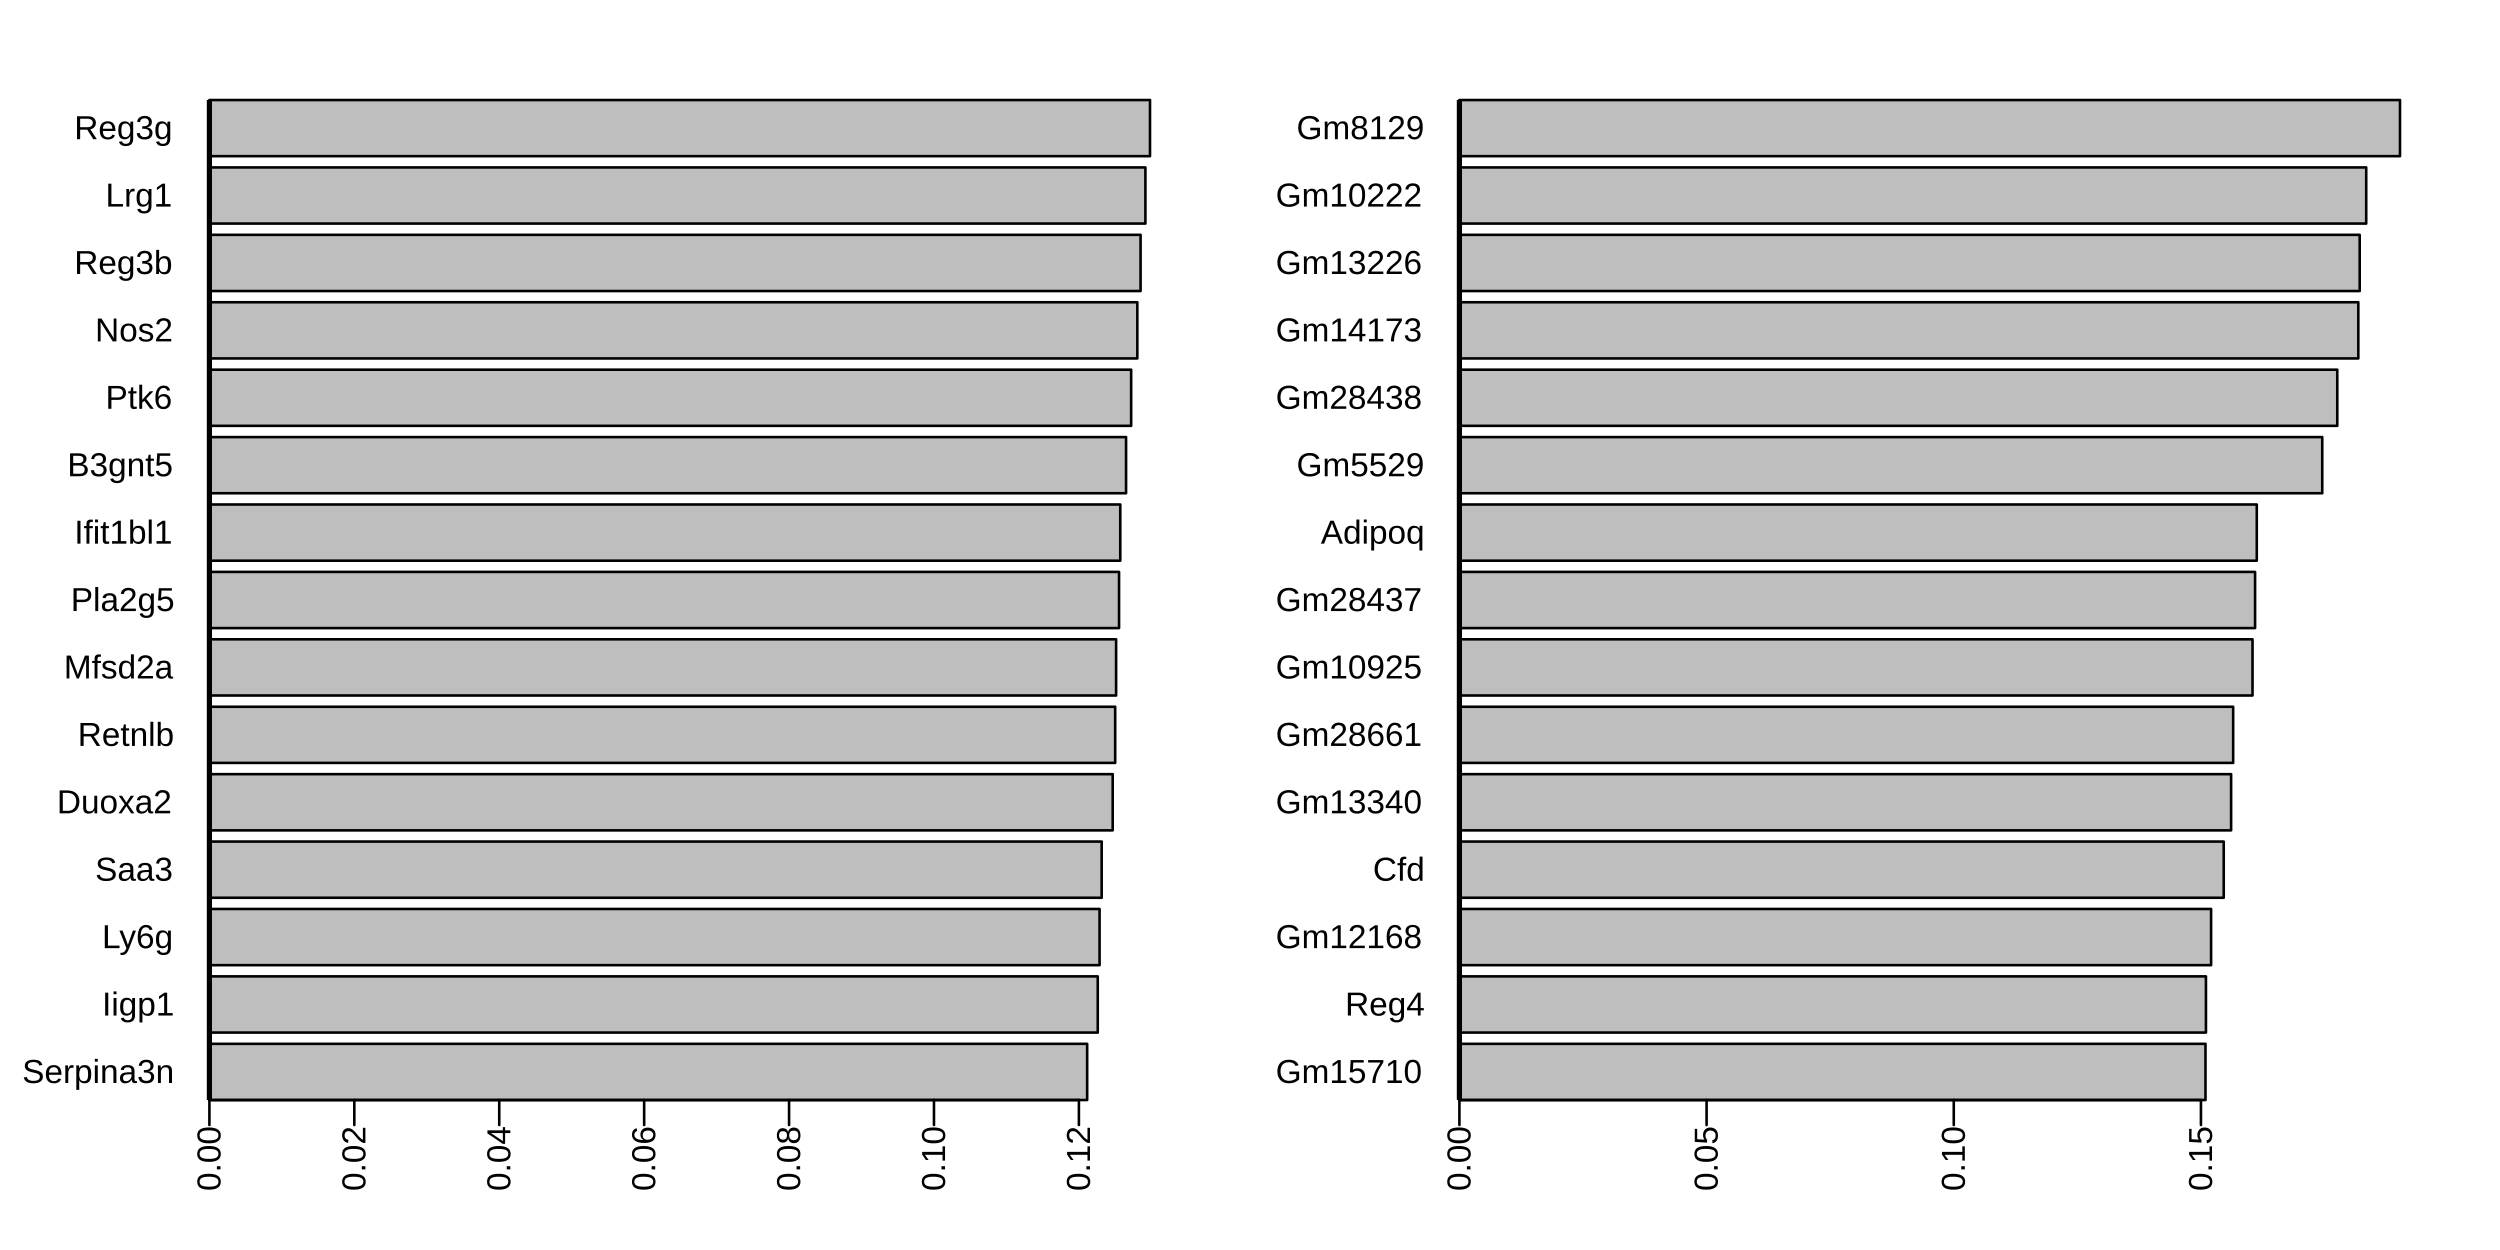 <?xml version="1.0" encoding="UTF-8"?>
<svg xmlns="http://www.w3.org/2000/svg" xmlns:xlink="http://www.w3.org/1999/xlink" width="720pt" height="360pt" viewBox="0 0 720 360" version="1.1">
<defs>
<g>
<symbol overflow="visible" id="glyph0-0">
<path style="stroke:none;" d="M 0.312 0 L 0.312 -6.391 L 2.859 -6.391 L 2.859 0 Z M 0.641 -0.312 L 2.547 -0.312 L 2.547 -6.078 L 0.641 -6.078 Z M 0.641 -0.312 "/>
</symbol>
<symbol overflow="visible" id="glyph0-1">
<path style="stroke:none;" d="M 5.953 -1.828 C 5.953 -1.547 5.898 -1.285 5.797 -1.047 C 5.691 -0.816 5.523 -0.613 5.297 -0.438 C 5.066 -0.27 4.781 -0.141 4.438 -0.047 C 4.102 0.047 3.703 0.094 3.234 0.094 C 2.41 0.094 1.77 -0.047 1.312 -0.328 C 0.852 -0.617 0.562 -1.035 0.438 -1.578 L 1.297 -1.75 C 1.348 -1.582 1.414 -1.426 1.5 -1.281 C 1.594 -1.145 1.719 -1.023 1.875 -0.922 C 2.031 -0.816 2.219 -0.738 2.438 -0.688 C 2.664 -0.633 2.941 -0.609 3.266 -0.609 C 3.523 -0.609 3.766 -0.629 3.984 -0.672 C 4.211 -0.711 4.406 -0.781 4.562 -0.875 C 4.727 -0.969 4.852 -1.086 4.938 -1.234 C 5.031 -1.391 5.078 -1.57 5.078 -1.781 C 5.078 -1.988 5.023 -2.16 4.922 -2.297 C 4.828 -2.43 4.691 -2.539 4.516 -2.625 C 4.336 -2.719 4.125 -2.789 3.875 -2.844 C 3.625 -2.906 3.348 -2.973 3.047 -3.047 C 2.867 -3.086 2.688 -3.129 2.5 -3.172 C 2.312 -3.223 2.129 -3.281 1.953 -3.344 C 1.785 -3.414 1.629 -3.492 1.484 -3.578 C 1.336 -3.672 1.207 -3.781 1.094 -3.906 C 0.988 -4.039 0.906 -4.191 0.844 -4.359 C 0.781 -4.523 0.75 -4.719 0.75 -4.938 C 0.75 -5.25 0.812 -5.516 0.938 -5.734 C 1.062 -5.961 1.234 -6.145 1.453 -6.281 C 1.68 -6.426 1.945 -6.531 2.25 -6.594 C 2.562 -6.664 2.895 -6.703 3.25 -6.703 C 3.656 -6.703 4.004 -6.664 4.297 -6.594 C 4.586 -6.531 4.832 -6.438 5.031 -6.312 C 5.227 -6.188 5.391 -6.031 5.516 -5.844 C 5.641 -5.656 5.734 -5.438 5.797 -5.188 L 4.922 -5.031 C 4.879 -5.188 4.816 -5.328 4.734 -5.453 C 4.648 -5.578 4.539 -5.68 4.406 -5.766 C 4.27 -5.848 4.102 -5.91 3.906 -5.953 C 3.719 -6.004 3.492 -6.031 3.234 -6.031 C 2.93 -6.031 2.676 -6 2.469 -5.938 C 2.258 -5.883 2.094 -5.812 1.969 -5.719 C 1.844 -5.625 1.75 -5.516 1.688 -5.391 C 1.633 -5.266 1.609 -5.129 1.609 -4.984 C 1.609 -4.785 1.656 -4.625 1.75 -4.5 C 1.852 -4.375 1.988 -4.266 2.156 -4.172 C 2.332 -4.086 2.531 -4.02 2.75 -3.969 C 2.969 -3.914 3.203 -3.859 3.453 -3.797 C 3.66 -3.754 3.863 -3.707 4.062 -3.656 C 4.258 -3.602 4.453 -3.539 4.641 -3.469 C 4.828 -3.406 5 -3.328 5.156 -3.234 C 5.32 -3.148 5.461 -3.039 5.578 -2.906 C 5.691 -2.781 5.781 -2.629 5.844 -2.453 C 5.914 -2.273 5.953 -2.066 5.953 -1.828 Z M 5.953 -1.828 "/>
</symbol>
<symbol overflow="visible" id="glyph0-2">
<path style="stroke:none;" d="M 1.297 -2.359 C 1.297 -2.086 1.32 -1.836 1.375 -1.609 C 1.426 -1.391 1.508 -1.203 1.625 -1.047 C 1.738 -0.891 1.883 -0.766 2.062 -0.672 C 2.238 -0.578 2.453 -0.531 2.703 -0.531 C 3.066 -0.531 3.359 -0.602 3.578 -0.75 C 3.805 -0.906 3.957 -1.094 4.031 -1.312 L 4.781 -1.109 C 4.719 -0.961 4.641 -0.816 4.547 -0.672 C 4.453 -0.535 4.328 -0.41 4.172 -0.297 C 4.016 -0.18 3.816 -0.086 3.578 -0.016 C 3.336 0.055 3.047 0.094 2.703 0.094 C 1.953 0.094 1.379 -0.129 0.984 -0.578 C 0.598 -1.023 0.406 -1.688 0.406 -2.562 C 0.406 -3.039 0.461 -3.441 0.578 -3.766 C 0.703 -4.098 0.863 -4.367 1.062 -4.578 C 1.27 -4.785 1.508 -4.93 1.781 -5.016 C 2.062 -5.109 2.359 -5.156 2.672 -5.156 C 3.098 -5.156 3.453 -5.086 3.734 -4.953 C 4.023 -4.816 4.254 -4.629 4.422 -4.391 C 4.598 -4.148 4.723 -3.863 4.797 -3.531 C 4.867 -3.207 4.906 -2.852 4.906 -2.469 L 4.906 -2.359 Z M 4.031 -3 C 3.988 -3.531 3.852 -3.922 3.625 -4.172 C 3.406 -4.422 3.082 -4.547 2.656 -4.547 C 2.52 -4.547 2.375 -4.52 2.219 -4.469 C 2.062 -4.426 1.914 -4.348 1.781 -4.234 C 1.656 -4.117 1.547 -3.961 1.453 -3.766 C 1.367 -3.566 1.316 -3.312 1.297 -3 Z M 4.031 -3 "/>
</symbol>
<symbol overflow="visible" id="glyph0-3">
<path style="stroke:none;" d="M 0.672 0 L 0.672 -3.891 C 0.672 -3.992 0.664 -4.098 0.656 -4.203 C 0.656 -4.316 0.656 -4.426 0.656 -4.531 C 0.656 -4.633 0.648 -4.727 0.641 -4.812 C 0.641 -4.906 0.641 -4.988 0.641 -5.062 L 1.438 -5.062 C 1.438 -4.988 1.438 -4.906 1.438 -4.812 C 1.445 -4.727 1.453 -4.633 1.453 -4.531 C 1.461 -4.438 1.469 -4.344 1.469 -4.25 C 1.469 -4.164 1.469 -4.094 1.469 -4.031 L 1.484 -4.031 C 1.547 -4.227 1.609 -4.395 1.672 -4.531 C 1.742 -4.676 1.82 -4.797 1.906 -4.891 C 2 -4.984 2.109 -5.051 2.234 -5.094 C 2.359 -5.133 2.508 -5.156 2.688 -5.156 C 2.758 -5.156 2.828 -5.148 2.891 -5.141 C 2.953 -5.129 3 -5.117 3.031 -5.109 L 3.031 -4.344 C 2.977 -4.352 2.91 -4.363 2.828 -4.375 C 2.754 -4.383 2.672 -4.391 2.578 -4.391 C 2.391 -4.391 2.227 -4.344 2.094 -4.25 C 1.957 -4.164 1.844 -4.047 1.75 -3.891 C 1.664 -3.734 1.602 -3.547 1.562 -3.328 C 1.531 -3.117 1.516 -2.891 1.516 -2.641 L 1.516 0 Z M 0.672 0 "/>
</symbol>
<symbol overflow="visible" id="glyph0-4">
<path style="stroke:none;" d="M 4.938 -2.562 C 4.938 -2.176 4.906 -1.816 4.844 -1.484 C 4.781 -1.16 4.676 -0.879 4.531 -0.641 C 4.383 -0.41 4.191 -0.227 3.953 -0.094 C 3.711 0.031 3.414 0.094 3.062 0.094 C 2.707 0.094 2.391 0.023 2.109 -0.109 C 1.836 -0.242 1.633 -0.469 1.5 -0.781 L 1.469 -0.781 C 1.469 -0.781 1.469 -0.754 1.469 -0.703 C 1.477 -0.648 1.484 -0.586 1.484 -0.516 C 1.484 -0.441 1.484 -0.359 1.484 -0.266 C 1.484 -0.172 1.484 -0.078 1.484 0.016 L 1.484 1.984 L 0.641 1.984 L 0.641 -4.031 C 0.641 -4.156 0.641 -4.27 0.641 -4.375 C 0.641 -4.488 0.633 -4.594 0.625 -4.688 C 0.625 -4.781 0.625 -4.859 0.625 -4.922 C 0.625 -4.992 0.625 -5.039 0.625 -5.062 L 1.438 -5.062 C 1.438 -5.051 1.438 -5.02 1.438 -4.969 C 1.445 -4.914 1.453 -4.848 1.453 -4.766 C 1.461 -4.68 1.469 -4.594 1.469 -4.5 C 1.477 -4.414 1.484 -4.332 1.484 -4.25 L 1.5 -4.25 C 1.57 -4.414 1.66 -4.555 1.766 -4.672 C 1.867 -4.785 1.984 -4.879 2.109 -4.953 C 2.234 -5.023 2.375 -5.078 2.531 -5.109 C 2.688 -5.141 2.863 -5.156 3.062 -5.156 C 3.414 -5.156 3.711 -5.094 3.953 -4.969 C 4.191 -4.844 4.383 -4.664 4.531 -4.438 C 4.676 -4.219 4.781 -3.945 4.844 -3.625 C 4.906 -3.301 4.938 -2.945 4.938 -2.562 Z M 4.047 -2.531 C 4.047 -2.844 4.023 -3.117 3.984 -3.359 C 3.953 -3.609 3.891 -3.816 3.797 -3.984 C 3.703 -4.16 3.578 -4.289 3.422 -4.375 C 3.273 -4.457 3.086 -4.5 2.859 -4.5 C 2.672 -4.5 2.492 -4.473 2.328 -4.422 C 2.16 -4.367 2.016 -4.266 1.891 -4.109 C 1.766 -3.961 1.664 -3.758 1.594 -3.5 C 1.52 -3.238 1.484 -2.895 1.484 -2.469 C 1.484 -2.113 1.516 -1.812 1.578 -1.562 C 1.641 -1.312 1.727 -1.109 1.844 -0.953 C 1.957 -0.805 2.098 -0.695 2.266 -0.625 C 2.43 -0.562 2.625 -0.531 2.844 -0.531 C 3.07 -0.531 3.266 -0.57 3.422 -0.656 C 3.578 -0.75 3.703 -0.879 3.797 -1.047 C 3.891 -1.223 3.953 -1.438 3.984 -1.688 C 4.023 -1.938 4.047 -2.219 4.047 -2.531 Z M 4.047 -2.531 "/>
</symbol>
<symbol overflow="visible" id="glyph0-5">
<path style="stroke:none;" d="M 0.641 -6.141 L 0.641 -6.953 L 1.484 -6.953 L 1.484 -6.141 Z M 0.641 0 L 0.641 -5.062 L 1.484 -5.062 L 1.484 0 Z M 0.641 0 "/>
</symbol>
<symbol overflow="visible" id="glyph0-6">
<path style="stroke:none;" d="M 3.859 0 L 3.859 -3.219 C 3.859 -3.457 3.836 -3.66 3.797 -3.828 C 3.766 -3.992 3.707 -4.129 3.625 -4.234 C 3.551 -4.336 3.445 -4.41 3.312 -4.453 C 3.176 -4.492 3.008 -4.516 2.812 -4.516 C 2.613 -4.516 2.43 -4.477 2.266 -4.406 C 2.109 -4.332 1.973 -4.227 1.859 -4.094 C 1.754 -3.969 1.672 -3.805 1.609 -3.609 C 1.547 -3.41 1.516 -3.188 1.516 -2.938 L 1.516 0 L 0.672 0 L 0.672 -3.984 C 0.672 -4.086 0.664 -4.195 0.656 -4.312 C 0.656 -4.438 0.656 -4.551 0.656 -4.656 C 0.656 -4.758 0.648 -4.848 0.641 -4.922 C 0.641 -4.992 0.641 -5.039 0.641 -5.062 L 1.438 -5.062 C 1.438 -5.051 1.438 -5.008 1.438 -4.938 C 1.445 -4.875 1.453 -4.797 1.453 -4.703 C 1.461 -4.617 1.469 -4.531 1.469 -4.438 C 1.469 -4.344 1.469 -4.266 1.469 -4.203 L 1.484 -4.203 C 1.566 -4.348 1.656 -4.477 1.75 -4.594 C 1.844 -4.719 1.953 -4.82 2.078 -4.906 C 2.211 -4.988 2.363 -5.051 2.531 -5.094 C 2.695 -5.133 2.891 -5.156 3.109 -5.156 C 3.391 -5.156 3.629 -5.117 3.828 -5.047 C 4.035 -4.984 4.203 -4.879 4.328 -4.734 C 4.461 -4.598 4.562 -4.414 4.625 -4.188 C 4.688 -3.957 4.719 -3.688 4.719 -3.375 L 4.719 0 Z M 3.859 0 "/>
</symbol>
<symbol overflow="visible" id="glyph0-7">
<path style="stroke:none;" d="M 1.938 0.094 C 1.426 0.094 1.039 -0.039 0.781 -0.312 C 0.531 -0.582 0.406 -0.953 0.406 -1.422 C 0.406 -1.754 0.469 -2.023 0.594 -2.234 C 0.719 -2.453 0.883 -2.617 1.094 -2.734 C 1.301 -2.859 1.535 -2.941 1.797 -2.984 C 2.055 -3.035 2.32 -3.066 2.594 -3.078 L 3.734 -3.094 L 3.734 -3.375 C 3.734 -3.582 3.711 -3.758 3.672 -3.906 C 3.629 -4.051 3.562 -4.164 3.469 -4.25 C 3.375 -4.344 3.258 -4.41 3.125 -4.453 C 2.988 -4.492 2.828 -4.516 2.641 -4.516 C 2.484 -4.516 2.336 -4.504 2.203 -4.484 C 2.078 -4.461 1.961 -4.422 1.859 -4.359 C 1.766 -4.297 1.688 -4.211 1.625 -4.109 C 1.57 -4.004 1.535 -3.875 1.516 -3.719 L 0.625 -3.797 C 0.656 -3.992 0.711 -4.176 0.797 -4.344 C 0.891 -4.508 1.016 -4.648 1.172 -4.766 C 1.336 -4.891 1.539 -4.984 1.781 -5.047 C 2.031 -5.117 2.328 -5.156 2.672 -5.156 C 3.305 -5.156 3.785 -5.008 4.109 -4.719 C 4.43 -4.426 4.594 -4.004 4.594 -3.453 L 4.594 -1.281 C 4.594 -1.031 4.625 -0.836 4.688 -0.703 C 4.75 -0.578 4.875 -0.516 5.062 -0.516 C 5.102 -0.516 5.145 -0.516 5.188 -0.516 C 5.238 -0.523 5.285 -0.535 5.328 -0.547 L 5.328 -0.031 C 5.223 0 5.117 0.02 5.016 0.031 C 4.91 0.039 4.801 0.047 4.688 0.047 C 4.531 0.047 4.395 0.023 4.281 -0.016 C 4.164 -0.055 4.07 -0.117 4 -0.203 C 3.926 -0.297 3.867 -0.406 3.828 -0.531 C 3.797 -0.656 3.773 -0.801 3.766 -0.969 L 3.734 -0.969 C 3.641 -0.801 3.539 -0.648 3.438 -0.516 C 3.332 -0.391 3.207 -0.281 3.062 -0.188 C 2.914 -0.102 2.75 -0.035 2.562 0.016 C 2.383 0.066 2.176 0.094 1.938 0.094 Z M 2.125 -0.531 C 2.395 -0.531 2.629 -0.578 2.828 -0.672 C 3.035 -0.773 3.203 -0.906 3.328 -1.062 C 3.461 -1.219 3.562 -1.383 3.625 -1.562 C 3.695 -1.75 3.734 -1.922 3.734 -2.078 L 3.734 -2.5 L 2.812 -2.484 C 2.602 -2.484 2.406 -2.469 2.219 -2.438 C 2.031 -2.414 1.863 -2.363 1.719 -2.281 C 1.582 -2.207 1.473 -2.098 1.391 -1.953 C 1.316 -1.816 1.281 -1.633 1.281 -1.406 C 1.281 -1.125 1.352 -0.906 1.5 -0.75 C 1.645 -0.602 1.852 -0.531 2.125 -0.531 Z M 2.125 -0.531 "/>
</symbol>
<symbol overflow="visible" id="glyph0-8">
<path style="stroke:none;" d="M 4.906 -1.828 C 4.906 -1.523 4.859 -1.254 4.766 -1.016 C 4.672 -0.773 4.523 -0.57 4.328 -0.406 C 4.141 -0.238 3.906 -0.113 3.625 -0.031 C 3.352 0.051 3.035 0.094 2.672 0.094 C 2.266 0.094 1.922 0.047 1.641 -0.047 C 1.359 -0.148 1.125 -0.285 0.938 -0.453 C 0.758 -0.629 0.625 -0.82 0.531 -1.031 C 0.445 -1.25 0.391 -1.473 0.359 -1.703 L 1.234 -1.781 C 1.266 -1.602 1.312 -1.441 1.375 -1.297 C 1.438 -1.148 1.523 -1.023 1.641 -0.922 C 1.766 -0.816 1.91 -0.738 2.078 -0.688 C 2.242 -0.633 2.441 -0.609 2.672 -0.609 C 3.098 -0.609 3.43 -0.711 3.672 -0.922 C 3.91 -1.129 4.031 -1.438 4.031 -1.844 C 4.031 -2.094 3.977 -2.289 3.875 -2.438 C 3.77 -2.582 3.633 -2.695 3.469 -2.781 C 3.312 -2.863 3.141 -2.922 2.953 -2.953 C 2.766 -2.984 2.586 -3 2.422 -3 L 1.953 -3 L 1.953 -3.719 L 2.406 -3.719 C 2.562 -3.719 2.723 -3.734 2.891 -3.766 C 3.066 -3.805 3.227 -3.867 3.375 -3.953 C 3.52 -4.035 3.633 -4.148 3.719 -4.297 C 3.812 -4.441 3.859 -4.629 3.859 -4.859 C 3.859 -5.211 3.754 -5.488 3.547 -5.688 C 3.336 -5.895 3.031 -6 2.625 -6 C 2.258 -6 1.957 -5.906 1.719 -5.719 C 1.488 -5.531 1.359 -5.258 1.328 -4.906 L 0.484 -4.984 C 0.516 -5.273 0.594 -5.523 0.719 -5.734 C 0.844 -5.953 1 -6.129 1.188 -6.266 C 1.383 -6.41 1.602 -6.52 1.844 -6.594 C 2.094 -6.664 2.359 -6.703 2.641 -6.703 C 3.004 -6.703 3.316 -6.656 3.578 -6.562 C 3.848 -6.469 4.066 -6.344 4.234 -6.188 C 4.41 -6.031 4.535 -5.844 4.609 -5.625 C 4.691 -5.414 4.734 -5.191 4.734 -4.953 C 4.734 -4.754 4.707 -4.57 4.656 -4.406 C 4.602 -4.238 4.52 -4.086 4.406 -3.953 C 4.289 -3.816 4.145 -3.703 3.969 -3.609 C 3.801 -3.516 3.594 -3.441 3.344 -3.391 L 3.344 -3.375 C 3.613 -3.344 3.848 -3.281 4.047 -3.188 C 4.242 -3.094 4.406 -2.977 4.531 -2.844 C 4.656 -2.707 4.75 -2.551 4.812 -2.375 C 4.875 -2.195 4.906 -2.016 4.906 -1.828 Z M 4.906 -1.828 "/>
</symbol>
<symbol overflow="visible" id="glyph0-9">
<path style="stroke:none;" d="M 0.891 0 L 0.891 -6.594 L 1.781 -6.594 L 1.781 0 Z M 0.891 0 "/>
</symbol>
<symbol overflow="visible" id="glyph0-10">
<path style="stroke:none;" d="M 2.562 1.984 C 2.27 1.984 2.008 1.953 1.781 1.891 C 1.562 1.836 1.375 1.754 1.219 1.641 C 1.062 1.535 0.93 1.406 0.828 1.25 C 0.723 1.094 0.648 0.922 0.609 0.734 L 1.469 0.625 C 1.52 0.852 1.641 1.031 1.828 1.156 C 2.023 1.281 2.281 1.344 2.594 1.344 C 2.781 1.344 2.953 1.316 3.109 1.266 C 3.266 1.211 3.395 1.129 3.5 1.016 C 3.613 0.898 3.695 0.75 3.75 0.562 C 3.812 0.375 3.844 0.145 3.844 -0.125 L 3.844 -0.938 C 3.781 -0.812 3.703 -0.688 3.609 -0.562 C 3.516 -0.445 3.398 -0.344 3.266 -0.25 C 3.141 -0.164 2.988 -0.098 2.812 -0.047 C 2.633 0.004 2.438 0.031 2.219 0.031 C 1.895 0.031 1.617 -0.02 1.391 -0.125 C 1.16 -0.227 0.973 -0.391 0.828 -0.609 C 0.68 -0.828 0.57 -1.094 0.5 -1.406 C 0.438 -1.727 0.406 -2.102 0.406 -2.531 C 0.406 -2.938 0.438 -3.301 0.5 -3.625 C 0.57 -3.945 0.68 -4.219 0.828 -4.438 C 0.984 -4.664 1.18 -4.836 1.422 -4.953 C 1.66 -5.078 1.957 -5.141 2.312 -5.141 C 2.664 -5.141 2.973 -5.055 3.234 -4.891 C 3.504 -4.734 3.707 -4.504 3.844 -4.203 L 3.859 -4.203 C 3.859 -4.273 3.859 -4.359 3.859 -4.453 C 3.867 -4.555 3.875 -4.648 3.875 -4.734 C 3.883 -4.816 3.891 -4.891 3.891 -4.953 C 3.898 -5.016 3.91 -5.051 3.922 -5.062 L 4.719 -5.062 C 4.719 -5.039 4.711 -4.992 4.703 -4.922 C 4.703 -4.859 4.695 -4.781 4.688 -4.688 C 4.688 -4.594 4.688 -4.488 4.688 -4.375 C 4.688 -4.258 4.688 -4.141 4.688 -4.016 L 4.688 -0.141 C 4.688 0.566 4.508 1.098 4.156 1.453 C 3.812 1.805 3.281 1.984 2.562 1.984 Z M 3.844 -2.531 C 3.844 -2.883 3.805 -3.188 3.734 -3.438 C 3.66 -3.688 3.562 -3.891 3.438 -4.047 C 3.312 -4.211 3.164 -4.332 3 -4.406 C 2.844 -4.477 2.68 -4.516 2.516 -4.516 C 2.297 -4.516 2.109 -4.477 1.953 -4.406 C 1.797 -4.332 1.664 -4.211 1.562 -4.047 C 1.469 -3.891 1.395 -3.688 1.344 -3.438 C 1.301 -3.188 1.281 -2.883 1.281 -2.531 C 1.281 -2.164 1.301 -1.859 1.344 -1.609 C 1.395 -1.359 1.469 -1.156 1.562 -1 C 1.664 -0.852 1.789 -0.742 1.938 -0.672 C 2.094 -0.609 2.281 -0.578 2.5 -0.578 C 2.664 -0.578 2.828 -0.613 2.984 -0.688 C 3.148 -0.758 3.297 -0.875 3.422 -1.031 C 3.547 -1.188 3.645 -1.391 3.719 -1.641 C 3.801 -1.891 3.844 -2.188 3.844 -2.531 Z M 3.844 -2.531 "/>
</symbol>
<symbol overflow="visible" id="glyph0-11">
<path style="stroke:none;" d="M 0.734 0 L 0.734 -0.719 L 2.406 -0.719 L 2.406 -5.797 L 0.922 -4.734 L 0.922 -5.531 L 2.484 -6.594 L 3.266 -6.594 L 3.266 -0.719 L 4.859 -0.719 L 4.859 0 Z M 0.734 0 "/>
</symbol>
<symbol overflow="visible" id="glyph0-12">
<path style="stroke:none;" d="M 0.781 0 L 0.781 -6.594 L 1.688 -6.594 L 1.688 -0.734 L 5.016 -0.734 L 5.016 0 Z M 0.781 0 "/>
</symbol>
<symbol overflow="visible" id="glyph0-13">
<path style="stroke:none;" d="M 2.828 0 C 2.711 0.301 2.594 0.57 2.469 0.812 C 2.344 1.062 2.203 1.273 2.047 1.453 C 1.898 1.629 1.734 1.758 1.547 1.844 C 1.359 1.938 1.141 1.984 0.891 1.984 C 0.785 1.984 0.688 1.977 0.594 1.969 C 0.508 1.969 0.414 1.957 0.312 1.938 L 0.312 1.312 C 0.375 1.32 0.441 1.328 0.516 1.328 C 0.586 1.328 0.648 1.328 0.703 1.328 C 0.953 1.328 1.18 1.234 1.391 1.047 C 1.609 0.867 1.797 0.578 1.953 0.172 L 2.031 -0.016 L 0.016 -5.062 L 0.922 -5.062 L 1.984 -2.266 C 2.016 -2.18 2.055 -2.066 2.109 -1.922 C 2.16 -1.785 2.207 -1.645 2.25 -1.5 C 2.301 -1.363 2.344 -1.238 2.375 -1.125 C 2.414 -1.008 2.441 -0.941 2.453 -0.922 C 2.461 -0.953 2.484 -1.02 2.516 -1.125 C 2.555 -1.227 2.598 -1.344 2.641 -1.469 C 2.68 -1.594 2.723 -1.719 2.766 -1.844 C 2.816 -1.969 2.859 -2.078 2.891 -2.172 L 3.891 -5.062 L 4.781 -5.062 Z M 2.828 0 "/>
</symbol>
<symbol overflow="visible" id="glyph0-14">
<path style="stroke:none;" d="M 4.906 -2.156 C 4.906 -1.82 4.859 -1.516 4.766 -1.234 C 4.68 -0.961 4.547 -0.727 4.359 -0.531 C 4.18 -0.332 3.957 -0.176 3.688 -0.062 C 3.426 0.039 3.125 0.094 2.781 0.094 C 2.395 0.094 2.055 0.02 1.766 -0.125 C 1.484 -0.27 1.242 -0.477 1.047 -0.75 C 0.859 -1.031 0.719 -1.367 0.625 -1.766 C 0.531 -2.172 0.484 -2.629 0.484 -3.141 C 0.484 -3.734 0.535 -4.25 0.641 -4.688 C 0.754 -5.133 0.91 -5.504 1.109 -5.797 C 1.316 -6.098 1.566 -6.32 1.859 -6.469 C 2.148 -6.625 2.477 -6.703 2.844 -6.703 C 3.07 -6.703 3.285 -6.676 3.484 -6.625 C 3.68 -6.582 3.859 -6.508 4.016 -6.406 C 4.18 -6.301 4.32 -6.16 4.438 -5.984 C 4.562 -5.816 4.66 -5.609 4.734 -5.359 L 3.922 -5.203 C 3.836 -5.492 3.695 -5.703 3.5 -5.828 C 3.312 -5.953 3.094 -6.016 2.844 -6.016 C 2.602 -6.016 2.391 -5.957 2.203 -5.844 C 2.023 -5.738 1.867 -5.578 1.734 -5.359 C 1.598 -5.141 1.492 -4.863 1.422 -4.531 C 1.359 -4.207 1.328 -3.828 1.328 -3.391 C 1.484 -3.68 1.695 -3.898 1.969 -4.047 C 2.25 -4.191 2.566 -4.266 2.922 -4.266 C 3.223 -4.266 3.492 -4.219 3.734 -4.125 C 3.984 -4.031 4.191 -3.891 4.359 -3.703 C 4.535 -3.516 4.672 -3.289 4.766 -3.031 C 4.859 -2.77 4.906 -2.477 4.906 -2.156 Z M 4.062 -2.125 C 4.062 -2.352 4.031 -2.555 3.969 -2.734 C 3.914 -2.922 3.832 -3.078 3.719 -3.203 C 3.602 -3.336 3.461 -3.438 3.297 -3.5 C 3.129 -3.57 2.938 -3.609 2.719 -3.609 C 2.57 -3.609 2.422 -3.586 2.266 -3.547 C 2.109 -3.504 1.969 -3.43 1.844 -3.328 C 1.719 -3.223 1.613 -3.086 1.531 -2.922 C 1.445 -2.754 1.406 -2.555 1.406 -2.328 C 1.406 -2.078 1.438 -1.848 1.5 -1.641 C 1.562 -1.43 1.648 -1.25 1.766 -1.094 C 1.891 -0.938 2.031 -0.812 2.188 -0.719 C 2.352 -0.625 2.539 -0.578 2.75 -0.578 C 2.957 -0.578 3.141 -0.613 3.297 -0.688 C 3.461 -0.758 3.598 -0.859 3.703 -0.984 C 3.816 -1.117 3.906 -1.281 3.969 -1.469 C 4.031 -1.664 4.062 -1.883 4.062 -2.125 Z M 4.062 -2.125 "/>
</symbol>
<symbol overflow="visible" id="glyph0-15">
<path style="stroke:none;" d="M 6.469 -3.375 C 6.469 -2.82 6.383 -2.332 6.219 -1.906 C 6.051 -1.488 5.82 -1.141 5.531 -0.859 C 5.25 -0.578 4.91 -0.363 4.516 -0.219 C 4.129 -0.07 3.707 0 3.25 0 L 0.781 0 L 0.781 -6.594 L 2.969 -6.594 C 3.477 -6.594 3.945 -6.531 4.375 -6.406 C 4.801 -6.281 5.172 -6.082 5.484 -5.812 C 5.797 -5.551 6.035 -5.219 6.203 -4.812 C 6.379 -4.414 6.469 -3.938 6.469 -3.375 Z M 5.562 -3.375 C 5.562 -3.812 5.5 -4.188 5.375 -4.5 C 5.25 -4.82 5.07 -5.082 4.844 -5.281 C 4.613 -5.488 4.336 -5.641 4.016 -5.734 C 3.691 -5.836 3.336 -5.891 2.953 -5.891 L 1.688 -5.891 L 1.688 -0.719 L 3.156 -0.719 C 3.5 -0.719 3.816 -0.77 4.109 -0.875 C 4.41 -0.988 4.664 -1.156 4.875 -1.375 C 5.094 -1.602 5.258 -1.883 5.375 -2.219 C 5.5 -2.551 5.562 -2.938 5.562 -3.375 Z M 5.562 -3.375 "/>
</symbol>
<symbol overflow="visible" id="glyph0-16">
<path style="stroke:none;" d="M 1.469 -5.062 L 1.469 -1.859 C 1.469 -1.609 1.484 -1.398 1.516 -1.234 C 1.555 -1.066 1.617 -0.93 1.703 -0.828 C 1.785 -0.734 1.891 -0.664 2.016 -0.625 C 2.148 -0.582 2.316 -0.562 2.516 -0.562 C 2.711 -0.562 2.891 -0.594 3.047 -0.656 C 3.211 -0.727 3.352 -0.832 3.469 -0.969 C 3.582 -1.102 3.672 -1.266 3.734 -1.453 C 3.797 -1.648 3.828 -1.875 3.828 -2.125 L 3.828 -5.062 L 4.672 -5.062 L 4.672 -1.078 C 4.672 -0.973 4.672 -0.863 4.672 -0.75 C 4.672 -0.633 4.672 -0.52 4.672 -0.406 C 4.68 -0.301 4.688 -0.211 4.688 -0.141 C 4.688 -0.066 4.691 -0.02 4.703 0 L 3.906 0 C 3.895 -0.008 3.891 -0.051 3.891 -0.125 C 3.891 -0.195 3.883 -0.273 3.875 -0.359 C 3.875 -0.453 3.867 -0.539 3.859 -0.625 C 3.859 -0.719 3.859 -0.797 3.859 -0.859 L 3.844 -0.859 C 3.77 -0.711 3.68 -0.582 3.578 -0.469 C 3.484 -0.352 3.367 -0.254 3.234 -0.172 C 3.109 -0.086 2.961 -0.023 2.797 0.016 C 2.641 0.066 2.453 0.094 2.234 0.094 C 1.953 0.094 1.707 0.062 1.5 0 C 1.301 -0.07 1.133 -0.18 1 -0.328 C 0.875 -0.473 0.781 -0.656 0.719 -0.875 C 0.656 -1.102 0.625 -1.375 0.625 -1.688 L 0.625 -5.062 Z M 1.469 -5.062 "/>
</symbol>
<symbol overflow="visible" id="glyph0-17">
<path style="stroke:none;" d="M 4.938 -2.531 C 4.938 -1.645 4.738 -0.984 4.344 -0.547 C 3.957 -0.117 3.391 0.094 2.641 0.094 C 2.297 0.094 1.984 0.039 1.703 -0.062 C 1.422 -0.164 1.18 -0.328 0.984 -0.547 C 0.797 -0.766 0.648 -1.039 0.547 -1.375 C 0.453 -1.707 0.406 -2.094 0.406 -2.531 C 0.406 -4.281 1.16 -5.156 2.672 -5.156 C 3.066 -5.156 3.406 -5.098 3.688 -4.984 C 3.977 -4.879 4.211 -4.719 4.391 -4.5 C 4.578 -4.281 4.711 -4.004 4.797 -3.672 C 4.891 -3.348 4.938 -2.969 4.938 -2.531 Z M 4.047 -2.531 C 4.047 -2.926 4.016 -3.25 3.953 -3.5 C 3.891 -3.758 3.801 -3.969 3.688 -4.125 C 3.57 -4.281 3.426 -4.391 3.25 -4.453 C 3.082 -4.516 2.895 -4.547 2.688 -4.547 C 2.469 -4.547 2.27 -4.508 2.094 -4.438 C 1.926 -4.375 1.781 -4.266 1.656 -4.109 C 1.539 -3.961 1.445 -3.758 1.375 -3.5 C 1.312 -3.238 1.281 -2.914 1.281 -2.531 C 1.281 -2.145 1.316 -1.82 1.391 -1.562 C 1.461 -1.301 1.555 -1.094 1.672 -0.938 C 1.797 -0.789 1.938 -0.688 2.094 -0.625 C 2.258 -0.562 2.441 -0.531 2.641 -0.531 C 2.848 -0.531 3.039 -0.562 3.219 -0.625 C 3.395 -0.688 3.539 -0.789 3.656 -0.938 C 3.781 -1.094 3.875 -1.301 3.938 -1.562 C 4.008 -1.82 4.047 -2.145 4.047 -2.531 Z M 4.047 -2.531 "/>
</symbol>
<symbol overflow="visible" id="glyph0-18">
<path style="stroke:none;" d="M 3.75 0 L 2.391 -2.078 L 1.016 0 L 0.109 0 L 1.906 -2.609 L 0.188 -5.062 L 1.125 -5.062 L 2.391 -3.094 L 3.641 -5.062 L 4.594 -5.062 L 2.859 -2.609 L 4.688 0 Z M 3.75 0 "/>
</symbol>
<symbol overflow="visible" id="glyph0-19">
<path style="stroke:none;" d="M 0.484 0 L 0.484 -0.594 C 0.641 -0.957 0.832 -1.281 1.062 -1.562 C 1.289 -1.844 1.531 -2.094 1.781 -2.312 C 2.039 -2.539 2.289 -2.75 2.531 -2.938 C 2.781 -3.133 3.004 -3.332 3.203 -3.531 C 3.41 -3.727 3.578 -3.93 3.703 -4.141 C 3.828 -4.348 3.891 -4.586 3.891 -4.859 C 3.891 -5.047 3.859 -5.207 3.797 -5.344 C 3.742 -5.488 3.66 -5.609 3.547 -5.703 C 3.441 -5.805 3.316 -5.879 3.172 -5.922 C 3.023 -5.973 2.859 -6 2.672 -6 C 2.504 -6 2.348 -5.973 2.203 -5.922 C 2.055 -5.879 1.926 -5.812 1.812 -5.719 C 1.695 -5.625 1.602 -5.508 1.531 -5.375 C 1.457 -5.238 1.406 -5.078 1.375 -4.891 L 0.516 -4.969 C 0.547 -5.207 0.613 -5.43 0.719 -5.641 C 0.82 -5.848 0.961 -6.031 1.141 -6.188 C 1.328 -6.344 1.547 -6.469 1.797 -6.562 C 2.047 -6.656 2.336 -6.703 2.672 -6.703 C 3.004 -6.703 3.297 -6.66 3.547 -6.578 C 3.805 -6.504 4.023 -6.391 4.203 -6.234 C 4.379 -6.078 4.516 -5.883 4.609 -5.656 C 4.703 -5.438 4.75 -5.18 4.75 -4.891 C 4.75 -4.672 4.707 -4.457 4.625 -4.25 C 4.551 -4.051 4.445 -3.863 4.312 -3.688 C 4.176 -3.508 4.02 -3.332 3.844 -3.156 C 3.676 -2.988 3.492 -2.82 3.297 -2.656 C 3.109 -2.5 2.914 -2.344 2.719 -2.188 C 2.531 -2.031 2.348 -1.867 2.172 -1.703 C 2.004 -1.547 1.852 -1.383 1.719 -1.219 C 1.582 -1.062 1.477 -0.895 1.406 -0.719 L 4.859 -0.719 L 4.859 0 Z M 0.484 0 "/>
</symbol>
<symbol overflow="visible" id="glyph0-20">
<path style="stroke:none;" d="M 5.453 0 L 3.734 -2.734 L 1.688 -2.734 L 1.688 0 L 0.781 0 L 0.781 -6.594 L 3.891 -6.594 C 4.266 -6.594 4.598 -6.551 4.891 -6.469 C 5.18 -6.383 5.422 -6.258 5.609 -6.094 C 5.805 -5.938 5.957 -5.738 6.062 -5.5 C 6.164 -5.27 6.219 -5.008 6.219 -4.719 C 6.219 -4.508 6.188 -4.301 6.125 -4.094 C 6.062 -3.895 5.961 -3.707 5.828 -3.531 C 5.703 -3.363 5.535 -3.219 5.328 -3.094 C 5.129 -2.977 4.891 -2.895 4.609 -2.844 L 6.484 0 Z M 5.328 -4.703 C 5.328 -4.898 5.289 -5.07 5.219 -5.219 C 5.145 -5.363 5.039 -5.484 4.906 -5.578 C 4.781 -5.68 4.625 -5.758 4.438 -5.812 C 4.25 -5.863 4.035 -5.891 3.797 -5.891 L 1.688 -5.891 L 1.688 -3.453 L 3.844 -3.453 C 4.094 -3.453 4.312 -3.484 4.5 -3.547 C 4.688 -3.609 4.836 -3.695 4.953 -3.812 C 5.078 -3.926 5.172 -4.055 5.234 -4.203 C 5.297 -4.359 5.328 -4.523 5.328 -4.703 Z M 5.328 -4.703 "/>
</symbol>
<symbol overflow="visible" id="glyph0-21">
<path style="stroke:none;" d="M 2.594 -0.031 C 2.469 0 2.336 0.023 2.203 0.047 C 2.066 0.066 1.914 0.078 1.75 0.078 C 1.07 0.078 0.734 -0.305 0.734 -1.078 L 0.734 -4.453 L 0.141 -4.453 L 0.141 -5.062 L 0.766 -5.062 L 1.016 -6.203 L 1.578 -6.203 L 1.578 -5.062 L 2.516 -5.062 L 2.516 -4.453 L 1.578 -4.453 L 1.578 -1.25 C 1.578 -1.008 1.613 -0.836 1.688 -0.734 C 1.77 -0.641 1.91 -0.594 2.109 -0.594 C 2.191 -0.594 2.27 -0.598 2.344 -0.609 C 2.414 -0.617 2.5 -0.633 2.594 -0.656 Z M 2.594 -0.031 "/>
</symbol>
<symbol overflow="visible" id="glyph0-22">
<path style="stroke:none;" d="M 0.641 0 L 0.641 -6.953 L 1.484 -6.953 L 1.484 0 Z M 0.641 0 "/>
</symbol>
<symbol overflow="visible" id="glyph0-23">
<path style="stroke:none;" d="M 4.938 -2.562 C 4.938 -0.789 4.312 0.094 3.062 0.094 C 2.676 0.094 2.359 0.023 2.109 -0.109 C 1.859 -0.254 1.648 -0.477 1.484 -0.781 C 1.484 -0.707 1.477 -0.625 1.469 -0.531 C 1.469 -0.445 1.461 -0.363 1.453 -0.281 C 1.453 -0.207 1.445 -0.145 1.438 -0.094 C 1.438 -0.039 1.438 -0.008 1.438 0 L 0.625 0 C 0.625 -0.031 0.625 -0.078 0.625 -0.141 C 0.625 -0.211 0.625 -0.297 0.625 -0.391 C 0.633 -0.484 0.641 -0.582 0.641 -0.688 C 0.641 -0.801 0.641 -0.922 0.641 -1.047 L 0.641 -6.953 L 1.484 -6.953 L 1.484 -4.969 C 1.484 -4.875 1.484 -4.785 1.484 -4.703 C 1.484 -4.617 1.484 -4.539 1.484 -4.469 C 1.473 -4.395 1.469 -4.32 1.469 -4.25 L 1.484 -4.25 C 1.641 -4.57 1.848 -4.801 2.109 -4.938 C 2.367 -5.082 2.688 -5.156 3.062 -5.156 C 3.707 -5.156 4.18 -4.941 4.484 -4.516 C 4.785 -4.086 4.938 -3.438 4.938 -2.562 Z M 4.047 -2.531 C 4.047 -2.875 4.023 -3.172 3.984 -3.422 C 3.941 -3.672 3.867 -3.875 3.766 -4.031 C 3.672 -4.195 3.547 -4.316 3.391 -4.391 C 3.242 -4.473 3.066 -4.516 2.859 -4.516 C 2.629 -4.516 2.43 -4.477 2.266 -4.406 C 2.098 -4.332 1.957 -4.211 1.844 -4.047 C 1.727 -3.891 1.641 -3.68 1.578 -3.422 C 1.516 -3.172 1.484 -2.859 1.484 -2.484 C 1.484 -2.117 1.516 -1.812 1.578 -1.562 C 1.641 -1.312 1.727 -1.109 1.844 -0.953 C 1.957 -0.805 2.098 -0.695 2.266 -0.625 C 2.43 -0.562 2.625 -0.531 2.844 -0.531 C 3.051 -0.531 3.227 -0.566 3.375 -0.641 C 3.531 -0.711 3.656 -0.828 3.75 -0.984 C 3.852 -1.141 3.926 -1.344 3.969 -1.594 C 4.02 -1.852 4.047 -2.164 4.047 -2.531 Z M 4.047 -2.531 "/>
</symbol>
<symbol overflow="visible" id="glyph0-24">
<path style="stroke:none;" d="M 6.406 0 L 6.406 -4.406 C 6.406 -4.562 6.406 -4.723 6.406 -4.891 C 6.406 -5.055 6.41 -5.207 6.422 -5.344 C 6.422 -5.5 6.426 -5.656 6.438 -5.812 C 6.395 -5.645 6.352 -5.484 6.312 -5.328 C 6.27 -5.203 6.223 -5.062 6.172 -4.906 C 6.117 -4.758 6.07 -4.625 6.031 -4.5 L 4.328 0 L 3.703 0 L 1.969 -4.5 C 1.945 -4.539 1.926 -4.594 1.906 -4.656 C 1.883 -4.719 1.863 -4.785 1.844 -4.859 C 1.82 -4.93 1.797 -5.004 1.766 -5.078 C 1.742 -5.148 1.723 -5.223 1.703 -5.297 C 1.648 -5.461 1.598 -5.633 1.547 -5.812 C 1.555 -5.633 1.562 -5.457 1.562 -5.281 C 1.57 -5.133 1.578 -4.984 1.578 -4.828 C 1.578 -4.672 1.578 -4.531 1.578 -4.406 L 1.578 0 L 0.781 0 L 0.781 -6.594 L 1.969 -6.594 L 3.719 -2.031 C 3.738 -1.969 3.766 -1.883 3.797 -1.781 C 3.828 -1.688 3.859 -1.586 3.891 -1.484 C 3.922 -1.379 3.945 -1.281 3.969 -1.188 C 3.988 -1.094 4.004 -1.02 4.016 -0.969 C 4.023 -1.02 4.039 -1.094 4.062 -1.188 C 4.094 -1.281 4.125 -1.379 4.156 -1.484 C 4.188 -1.586 4.219 -1.688 4.25 -1.781 C 4.281 -1.883 4.305 -1.969 4.328 -2.031 L 6.062 -6.594 L 7.203 -6.594 L 7.203 0 Z M 6.406 0 "/>
</symbol>
<symbol overflow="visible" id="glyph0-25">
<path style="stroke:none;" d="M 1.688 -4.453 L 1.688 0 L 0.844 0 L 0.844 -4.453 L 0.141 -4.453 L 0.141 -5.062 L 0.844 -5.062 L 0.844 -5.641 C 0.844 -5.828 0.859 -6 0.891 -6.156 C 0.93 -6.312 1 -6.445 1.094 -6.562 C 1.188 -6.676 1.312 -6.766 1.469 -6.828 C 1.625 -6.898 1.828 -6.938 2.078 -6.938 C 2.18 -6.938 2.285 -6.93 2.391 -6.922 C 2.504 -6.922 2.598 -6.91 2.672 -6.891 L 2.672 -6.25 C 2.617 -6.258 2.555 -6.266 2.484 -6.266 C 2.422 -6.273 2.363 -6.281 2.312 -6.281 C 2.188 -6.281 2.082 -6.258 2 -6.219 C 1.914 -6.188 1.852 -6.141 1.812 -6.078 C 1.77 -6.016 1.738 -5.938 1.719 -5.844 C 1.695 -5.75 1.688 -5.641 1.688 -5.516 L 1.688 -5.062 L 2.672 -5.062 L 2.672 -4.453 Z M 1.688 -4.453 "/>
</symbol>
<symbol overflow="visible" id="glyph0-26">
<path style="stroke:none;" d="M 4.453 -1.406 C 4.453 -1.164 4.406 -0.953 4.312 -0.766 C 4.219 -0.578 4.082 -0.422 3.906 -0.297 C 3.738 -0.172 3.523 -0.07 3.266 0 C 3.016 0.062 2.723 0.094 2.391 0.094 C 2.098 0.094 1.832 0.066 1.594 0.016 C 1.363 -0.023 1.16 -0.094 0.984 -0.188 C 0.805 -0.289 0.656 -0.422 0.531 -0.578 C 0.406 -0.742 0.316 -0.945 0.266 -1.188 L 1.016 -1.328 C 1.086 -1.055 1.234 -0.859 1.453 -0.734 C 1.68 -0.609 1.992 -0.547 2.391 -0.547 C 2.578 -0.547 2.742 -0.555 2.891 -0.578 C 3.047 -0.609 3.176 -0.656 3.281 -0.719 C 3.395 -0.781 3.477 -0.859 3.531 -0.953 C 3.594 -1.055 3.625 -1.18 3.625 -1.328 C 3.625 -1.484 3.586 -1.609 3.516 -1.703 C 3.453 -1.805 3.352 -1.891 3.219 -1.953 C 3.094 -2.023 2.938 -2.082 2.75 -2.125 C 2.57 -2.176 2.375 -2.234 2.156 -2.297 C 1.945 -2.348 1.742 -2.406 1.547 -2.469 C 1.348 -2.531 1.164 -2.613 1 -2.719 C 0.844 -2.832 0.711 -2.969 0.609 -3.125 C 0.516 -3.289 0.469 -3.492 0.469 -3.734 C 0.469 -4.191 0.629 -4.539 0.953 -4.781 C 1.285 -5.02 1.77 -5.141 2.406 -5.141 C 2.957 -5.141 3.398 -5.039 3.734 -4.844 C 4.066 -4.656 4.273 -4.344 4.359 -3.906 L 3.609 -3.812 C 3.578 -3.945 3.52 -4.055 3.438 -4.141 C 3.363 -4.234 3.273 -4.305 3.172 -4.359 C 3.066 -4.41 2.945 -4.445 2.812 -4.469 C 2.688 -4.5 2.551 -4.516 2.406 -4.516 C 2.02 -4.516 1.734 -4.457 1.547 -4.344 C 1.367 -4.227 1.281 -4.051 1.281 -3.812 C 1.281 -3.676 1.312 -3.562 1.375 -3.469 C 1.445 -3.383 1.539 -3.312 1.656 -3.25 C 1.781 -3.188 1.926 -3.129 2.094 -3.078 C 2.27 -3.035 2.457 -2.992 2.656 -2.953 C 2.789 -2.91 2.926 -2.867 3.062 -2.828 C 3.207 -2.797 3.348 -2.75 3.484 -2.688 C 3.617 -2.633 3.742 -2.57 3.859 -2.5 C 3.973 -2.426 4.07 -2.336 4.156 -2.234 C 4.25 -2.129 4.32 -2.008 4.375 -1.875 C 4.426 -1.738 4.453 -1.582 4.453 -1.406 Z M 4.453 -1.406 "/>
</symbol>
<symbol overflow="visible" id="glyph0-27">
<path style="stroke:none;" d="M 3.844 -0.812 C 3.688 -0.488 3.477 -0.254 3.219 -0.109 C 2.969 0.023 2.648 0.094 2.266 0.094 C 1.629 0.094 1.16 -0.117 0.859 -0.547 C 0.555 -0.984 0.406 -1.641 0.406 -2.516 C 0.406 -4.273 1.023 -5.156 2.266 -5.156 C 2.648 -5.156 2.969 -5.082 3.219 -4.938 C 3.477 -4.801 3.688 -4.582 3.844 -4.281 L 3.859 -4.281 C 3.859 -4.312 3.852 -4.359 3.844 -4.422 C 3.844 -4.492 3.844 -4.566 3.844 -4.641 C 3.844 -4.711 3.844 -4.781 3.844 -4.844 C 3.844 -4.914 3.844 -4.961 3.844 -4.984 L 3.844 -6.953 L 4.688 -6.953 L 4.688 -1.047 C 4.688 -0.922 4.688 -0.801 4.688 -0.688 C 4.688 -0.582 4.688 -0.484 4.688 -0.391 C 4.695 -0.297 4.703 -0.211 4.703 -0.141 C 4.711 -0.078 4.719 -0.031 4.719 0 L 3.906 0 C 3.906 -0.031 3.898 -0.07 3.891 -0.125 C 3.891 -0.188 3.883 -0.254 3.875 -0.328 C 3.875 -0.398 3.867 -0.477 3.859 -0.562 C 3.859 -0.645 3.859 -0.727 3.859 -0.812 Z M 1.281 -2.531 C 1.281 -2.188 1.301 -1.891 1.344 -1.641 C 1.395 -1.391 1.469 -1.18 1.562 -1.016 C 1.656 -0.859 1.773 -0.742 1.922 -0.672 C 2.078 -0.598 2.266 -0.562 2.484 -0.562 C 2.703 -0.562 2.895 -0.594 3.062 -0.656 C 3.238 -0.727 3.383 -0.844 3.5 -1 C 3.613 -1.164 3.695 -1.379 3.75 -1.641 C 3.812 -1.898 3.844 -2.219 3.844 -2.594 C 3.844 -2.957 3.812 -3.258 3.75 -3.5 C 3.695 -3.75 3.613 -3.953 3.5 -4.109 C 3.383 -4.266 3.238 -4.375 3.062 -4.438 C 2.895 -4.508 2.703 -4.547 2.484 -4.547 C 2.285 -4.547 2.109 -4.508 1.953 -4.438 C 1.805 -4.363 1.68 -4.242 1.578 -4.078 C 1.484 -3.922 1.41 -3.711 1.359 -3.453 C 1.305 -3.203 1.281 -2.895 1.281 -2.531 Z M 1.281 -2.531 "/>
</symbol>
<symbol overflow="visible" id="glyph0-28">
<path style="stroke:none;" d="M 5.891 -4.609 C 5.891 -4.328 5.844 -4.062 5.75 -3.812 C 5.656 -3.562 5.516 -3.344 5.328 -3.156 C 5.141 -2.977 4.898 -2.836 4.609 -2.734 C 4.328 -2.629 4 -2.578 3.625 -2.578 L 1.688 -2.578 L 1.688 0 L 0.781 0 L 0.781 -6.594 L 3.562 -6.594 C 3.957 -6.594 4.297 -6.547 4.578 -6.453 C 4.867 -6.359 5.113 -6.223 5.312 -6.047 C 5.508 -5.879 5.656 -5.672 5.75 -5.422 C 5.844 -5.18 5.891 -4.91 5.891 -4.609 Z M 5 -4.609 C 5 -5.023 4.867 -5.344 4.609 -5.562 C 4.348 -5.781 3.961 -5.891 3.453 -5.891 L 1.688 -5.891 L 1.688 -3.281 L 3.5 -3.281 C 4.008 -3.281 4.383 -3.395 4.625 -3.625 C 4.875 -3.852 5 -4.18 5 -4.609 Z M 5 -4.609 "/>
</symbol>
<symbol overflow="visible" id="glyph0-29">
<path style="stroke:none;" d="M 4.938 -2.156 C 4.938 -1.82 4.883 -1.516 4.781 -1.234 C 4.688 -0.961 4.539 -0.727 4.344 -0.531 C 4.145 -0.332 3.898 -0.176 3.609 -0.062 C 3.316 0.039 2.977 0.094 2.594 0.094 C 2.25 0.094 1.945 0.051 1.688 -0.031 C 1.426 -0.113 1.207 -0.223 1.031 -0.359 C 0.852 -0.504 0.711 -0.672 0.609 -0.859 C 0.504 -1.047 0.43 -1.25 0.391 -1.469 L 1.234 -1.578 C 1.266 -1.453 1.312 -1.328 1.375 -1.203 C 1.438 -1.086 1.52 -0.984 1.625 -0.891 C 1.738 -0.805 1.875 -0.734 2.031 -0.672 C 2.188 -0.617 2.379 -0.594 2.609 -0.594 C 2.828 -0.594 3.023 -0.625 3.203 -0.688 C 3.379 -0.758 3.531 -0.859 3.656 -0.984 C 3.781 -1.117 3.879 -1.281 3.953 -1.469 C 4.023 -1.664 4.062 -1.883 4.062 -2.125 C 4.062 -2.332 4.023 -2.52 3.953 -2.688 C 3.891 -2.863 3.797 -3.008 3.672 -3.125 C 3.555 -3.25 3.41 -3.344 3.234 -3.406 C 3.055 -3.477 2.852 -3.516 2.625 -3.516 C 2.488 -3.516 2.359 -3.504 2.234 -3.484 C 2.117 -3.461 2.008 -3.426 1.906 -3.375 C 1.801 -3.332 1.707 -3.281 1.625 -3.219 C 1.551 -3.164 1.477 -3.109 1.406 -3.047 L 0.578 -3.047 L 0.797 -6.594 L 4.547 -6.594 L 4.547 -5.891 L 1.562 -5.891 L 1.438 -3.797 C 1.582 -3.91 1.77 -4.008 2 -4.094 C 2.227 -4.176 2.492 -4.219 2.797 -4.219 C 3.129 -4.219 3.426 -4.164 3.688 -4.062 C 3.945 -3.957 4.172 -3.812 4.359 -3.625 C 4.547 -3.445 4.688 -3.234 4.781 -2.984 C 4.883 -2.734 4.938 -2.457 4.938 -2.156 Z M 4.938 -2.156 "/>
</symbol>
<symbol overflow="visible" id="glyph0-30">
<path style="stroke:none;" d="M 5.891 -1.859 C 5.891 -1.523 5.82 -1.238 5.688 -1 C 5.562 -0.77 5.383 -0.578 5.156 -0.422 C 4.938 -0.273 4.68 -0.164 4.391 -0.094 C 4.098 -0.031 3.789 0 3.469 0 L 0.781 0 L 0.781 -6.594 L 3.188 -6.594 C 3.551 -6.594 3.875 -6.562 4.156 -6.5 C 4.445 -6.445 4.691 -6.352 4.891 -6.219 C 5.086 -6.094 5.238 -5.926 5.344 -5.719 C 5.457 -5.52 5.516 -5.281 5.516 -5 C 5.516 -4.812 5.488 -4.633 5.438 -4.469 C 5.383 -4.312 5.305 -4.164 5.203 -4.031 C 5.098 -3.906 4.961 -3.789 4.797 -3.688 C 4.641 -3.594 4.457 -3.523 4.25 -3.484 C 4.52 -3.453 4.754 -3.391 4.953 -3.297 C 5.16 -3.203 5.332 -3.082 5.469 -2.938 C 5.602 -2.801 5.707 -2.641 5.781 -2.453 C 5.852 -2.273 5.891 -2.078 5.891 -1.859 Z M 4.609 -4.891 C 4.609 -5.242 4.484 -5.5 4.234 -5.656 C 3.992 -5.812 3.645 -5.891 3.188 -5.891 L 1.688 -5.891 L 1.688 -3.797 L 3.188 -3.797 C 3.445 -3.797 3.664 -3.82 3.844 -3.875 C 4.031 -3.926 4.176 -4 4.281 -4.094 C 4.395 -4.188 4.477 -4.301 4.531 -4.438 C 4.582 -4.57 4.609 -4.723 4.609 -4.891 Z M 4.984 -1.938 C 4.984 -2.145 4.945 -2.32 4.875 -2.469 C 4.801 -2.613 4.691 -2.734 4.547 -2.828 C 4.398 -2.922 4.223 -2.988 4.016 -3.031 C 3.816 -3.07 3.594 -3.094 3.344 -3.094 L 1.688 -3.094 L 1.688 -0.719 L 3.422 -0.719 C 3.648 -0.719 3.859 -0.734 4.047 -0.766 C 4.242 -0.805 4.41 -0.875 4.547 -0.969 C 4.68 -1.062 4.785 -1.188 4.859 -1.344 C 4.941 -1.5 4.984 -1.695 4.984 -1.938 Z M 4.984 -1.938 "/>
</symbol>
<symbol overflow="visible" id="glyph0-31">
<path style="stroke:none;" d="M 3.828 0 L 2.109 -2.312 L 1.484 -1.797 L 1.484 0 L 0.641 0 L 0.641 -6.953 L 1.484 -6.953 L 1.484 -2.609 L 3.719 -5.062 L 4.703 -5.062 L 2.641 -2.891 L 4.812 0 Z M 3.828 0 "/>
</symbol>
<symbol overflow="visible" id="glyph0-32">
<path style="stroke:none;" d="M 5.062 0 L 1.531 -5.625 C 1.539 -5.469 1.551 -5.316 1.562 -5.172 C 1.562 -5.035 1.562 -4.895 1.562 -4.75 C 1.57 -4.613 1.578 -4.492 1.578 -4.391 L 1.578 0 L 0.781 0 L 0.781 -6.594 L 1.828 -6.594 L 5.391 -0.938 C 5.379 -1.094 5.375 -1.25 5.375 -1.406 C 5.363 -1.531 5.352 -1.672 5.344 -1.828 C 5.344 -1.984 5.344 -2.129 5.344 -2.266 L 5.344 -6.594 L 6.141 -6.594 L 6.141 0 Z M 5.062 0 "/>
</symbol>
<symbol overflow="visible" id="glyph0-33">
<path style="stroke:none;" d="M 0.484 -3.328 C 0.484 -3.848 0.551 -4.312 0.688 -4.719 C 0.832 -5.133 1.039 -5.488 1.312 -5.781 C 1.594 -6.07 1.938 -6.297 2.344 -6.453 C 2.75 -6.617 3.223 -6.703 3.766 -6.703 C 4.172 -6.703 4.523 -6.664 4.828 -6.594 C 5.141 -6.52 5.406 -6.414 5.625 -6.281 C 5.852 -6.145 6.047 -5.977 6.203 -5.781 C 6.359 -5.594 6.488 -5.379 6.594 -5.141 L 5.75 -4.891 C 5.664 -5.055 5.566 -5.203 5.453 -5.328 C 5.336 -5.461 5.195 -5.578 5.031 -5.672 C 4.875 -5.766 4.688 -5.836 4.469 -5.891 C 4.258 -5.941 4.02 -5.969 3.75 -5.969 C 3.344 -5.969 2.992 -5.906 2.703 -5.781 C 2.41 -5.656 2.164 -5.477 1.969 -5.25 C 1.77 -5.02 1.625 -4.738 1.531 -4.406 C 1.438 -4.082 1.391 -3.723 1.391 -3.328 C 1.391 -2.93 1.441 -2.566 1.547 -2.234 C 1.648 -1.91 1.801 -1.629 2 -1.391 C 2.207 -1.148 2.461 -0.961 2.766 -0.828 C 3.066 -0.691 3.414 -0.625 3.812 -0.625 C 4.07 -0.625 4.312 -0.645 4.531 -0.688 C 4.75 -0.738 4.941 -0.797 5.109 -0.859 C 5.285 -0.93 5.441 -1.008 5.578 -1.094 C 5.711 -1.188 5.828 -1.273 5.922 -1.359 L 5.922 -2.547 L 3.953 -2.547 L 3.953 -3.297 L 6.75 -3.297 L 6.75 -1.031 C 6.602 -0.875 6.43 -0.727 6.234 -0.594 C 6.035 -0.457 5.812 -0.336 5.562 -0.234 C 5.312 -0.129 5.039 -0.051 4.75 0 C 4.457 0.062 4.145 0.094 3.812 0.094 C 3.25 0.094 2.758 0.008 2.344 -0.156 C 1.938 -0.332 1.594 -0.57 1.312 -0.875 C 1.039 -1.176 0.832 -1.535 0.688 -1.953 C 0.551 -2.367 0.484 -2.828 0.484 -3.328 Z M 0.484 -3.328 "/>
</symbol>
<symbol overflow="visible" id="glyph0-34">
<path style="stroke:none;" d="M 3.594 0 L 3.594 -3.219 C 3.594 -3.457 3.578 -3.66 3.547 -3.828 C 3.516 -3.992 3.461 -4.129 3.391 -4.234 C 3.316 -4.336 3.219 -4.41 3.094 -4.453 C 2.977 -4.492 2.836 -4.516 2.672 -4.516 C 2.492 -4.516 2.332 -4.477 2.188 -4.406 C 2.039 -4.332 1.914 -4.227 1.812 -4.094 C 1.719 -3.969 1.641 -3.805 1.578 -3.609 C 1.523 -3.41 1.5 -3.188 1.5 -2.938 L 1.5 0 L 0.672 0 L 0.672 -3.984 C 0.672 -4.086 0.664 -4.195 0.656 -4.312 C 0.656 -4.438 0.656 -4.551 0.656 -4.656 C 0.656 -4.758 0.648 -4.848 0.641 -4.922 C 0.641 -4.992 0.641 -5.039 0.641 -5.062 L 1.438 -5.062 C 1.438 -5.051 1.438 -5.008 1.438 -4.938 C 1.445 -4.875 1.453 -4.797 1.453 -4.703 C 1.461 -4.617 1.469 -4.531 1.469 -4.438 C 1.469 -4.344 1.469 -4.266 1.469 -4.203 L 1.484 -4.203 C 1.555 -4.348 1.633 -4.477 1.719 -4.594 C 1.812 -4.719 1.914 -4.82 2.031 -4.906 C 2.156 -4.988 2.289 -5.051 2.438 -5.094 C 2.594 -5.133 2.77 -5.156 2.969 -5.156 C 3.352 -5.156 3.656 -5.078 3.875 -4.922 C 4.102 -4.773 4.258 -4.535 4.344 -4.203 L 4.359 -4.203 C 4.43 -4.348 4.516 -4.477 4.609 -4.594 C 4.703 -4.719 4.812 -4.82 4.938 -4.906 C 5.062 -4.988 5.203 -5.051 5.359 -5.094 C 5.516 -5.133 5.691 -5.156 5.891 -5.156 C 6.148 -5.156 6.367 -5.117 6.547 -5.047 C 6.734 -4.984 6.883 -4.879 7 -4.734 C 7.125 -4.598 7.211 -4.414 7.266 -4.188 C 7.328 -3.957 7.359 -3.688 7.359 -3.375 L 7.359 0 L 6.531 0 L 6.531 -3.219 C 6.531 -3.457 6.516 -3.66 6.484 -3.828 C 6.453 -3.992 6.398 -4.129 6.328 -4.234 C 6.254 -4.336 6.156 -4.41 6.031 -4.453 C 5.914 -4.492 5.77 -4.516 5.594 -4.516 C 5.414 -4.516 5.254 -4.477 5.109 -4.406 C 4.973 -4.344 4.852 -4.242 4.75 -4.109 C 4.645 -3.984 4.566 -3.82 4.516 -3.625 C 4.461 -3.426 4.438 -3.195 4.438 -2.938 L 4.438 0 Z M 3.594 0 "/>
</symbol>
<symbol overflow="visible" id="glyph0-35">
<path style="stroke:none;" d="M 4.859 -5.922 C 4.523 -5.41 4.219 -4.922 3.938 -4.453 C 3.656 -3.984 3.414 -3.516 3.219 -3.047 C 3.02 -2.578 2.863 -2.094 2.75 -1.594 C 2.645 -1.094 2.594 -0.562 2.594 0 L 1.703 0 C 1.703 -0.531 1.766 -1.047 1.891 -1.547 C 2.016 -2.055 2.18 -2.555 2.391 -3.047 C 2.609 -3.535 2.859 -4.016 3.141 -4.484 C 3.422 -4.953 3.719 -5.422 4.031 -5.891 L 0.484 -5.891 L 0.484 -6.594 L 4.859 -6.594 Z M 4.859 -5.922 "/>
</symbol>
<symbol overflow="visible" id="glyph0-36">
<path style="stroke:none;" d="M 4.953 -3.297 C 4.953 -2.672 4.891 -2.141 4.766 -1.703 C 4.648 -1.266 4.488 -0.91 4.281 -0.641 C 4.082 -0.379 3.844 -0.191 3.562 -0.078 C 3.281 0.035 2.977 0.094 2.656 0.094 C 2.332 0.094 2.031 0.035 1.75 -0.078 C 1.477 -0.191 1.238 -0.379 1.031 -0.641 C 0.82 -0.91 0.66 -1.258 0.547 -1.688 C 0.43 -2.125 0.375 -2.66 0.375 -3.297 C 0.375 -3.961 0.43 -4.516 0.547 -4.953 C 0.66 -5.391 0.82 -5.738 1.031 -6 C 1.238 -6.258 1.484 -6.441 1.766 -6.547 C 2.047 -6.648 2.352 -6.703 2.688 -6.703 C 3 -6.703 3.289 -6.648 3.562 -6.547 C 3.844 -6.441 4.086 -6.258 4.297 -6 C 4.504 -5.738 4.664 -5.391 4.781 -4.953 C 4.895 -4.516 4.953 -3.961 4.953 -3.297 Z M 4.109 -3.297 C 4.109 -3.828 4.078 -4.266 4.016 -4.609 C 3.953 -4.961 3.859 -5.238 3.734 -5.438 C 3.609 -5.645 3.457 -5.789 3.281 -5.875 C 3.102 -5.969 2.906 -6.016 2.688 -6.016 C 2.445 -6.016 2.234 -5.969 2.047 -5.875 C 1.867 -5.789 1.719 -5.645 1.594 -5.438 C 1.477 -5.227 1.391 -4.945 1.328 -4.594 C 1.266 -4.25 1.234 -3.816 1.234 -3.297 C 1.234 -2.797 1.266 -2.367 1.328 -2.016 C 1.391 -1.672 1.484 -1.395 1.609 -1.188 C 1.734 -0.977 1.883 -0.828 2.062 -0.734 C 2.238 -0.641 2.441 -0.594 2.672 -0.594 C 2.891 -0.594 3.086 -0.641 3.266 -0.734 C 3.441 -0.828 3.594 -0.977 3.719 -1.188 C 3.844 -1.395 3.938 -1.672 4 -2.016 C 4.07 -2.367 4.109 -2.797 4.109 -3.297 Z M 4.109 -3.297 "/>
</symbol>
<symbol overflow="visible" id="glyph0-37">
<path style="stroke:none;" d="M 4.125 -1.5 L 4.125 0 L 3.328 0 L 3.328 -1.5 L 0.219 -1.5 L 0.219 -2.156 L 3.234 -6.594 L 4.125 -6.594 L 4.125 -2.156 L 5.047 -2.156 L 5.047 -1.5 Z M 3.328 -5.656 C 3.328 -5.633 3.312 -5.598 3.281 -5.547 C 3.258 -5.504 3.234 -5.457 3.203 -5.406 C 3.172 -5.352 3.133 -5.297 3.094 -5.234 C 3.062 -5.172 3.035 -5.125 3.016 -5.094 L 1.328 -2.594 C 1.305 -2.57 1.281 -2.539 1.25 -2.5 C 1.227 -2.457 1.203 -2.414 1.172 -2.375 C 1.141 -2.332 1.109 -2.289 1.078 -2.25 C 1.047 -2.207 1.02 -2.176 1 -2.156 L 3.328 -2.156 Z M 3.328 -5.656 "/>
</symbol>
<symbol overflow="visible" id="glyph0-38">
<path style="stroke:none;" d="M 4.922 -1.844 C 4.922 -1.562 4.875 -1.301 4.781 -1.062 C 4.695 -0.832 4.562 -0.629 4.375 -0.453 C 4.195 -0.285 3.961 -0.148 3.672 -0.047 C 3.391 0.047 3.055 0.094 2.672 0.094 C 2.285 0.094 1.945 0.047 1.656 -0.047 C 1.375 -0.148 1.141 -0.285 0.953 -0.453 C 0.773 -0.617 0.641 -0.82 0.547 -1.062 C 0.461 -1.301 0.422 -1.555 0.422 -1.828 C 0.422 -2.066 0.457 -2.281 0.531 -2.469 C 0.602 -2.656 0.695 -2.816 0.812 -2.953 C 0.938 -3.086 1.078 -3.195 1.234 -3.281 C 1.398 -3.363 1.566 -3.422 1.734 -3.453 L 1.734 -3.469 C 1.547 -3.508 1.379 -3.578 1.234 -3.672 C 1.086 -3.773 0.961 -3.895 0.859 -4.031 C 0.766 -4.164 0.691 -4.316 0.641 -4.484 C 0.598 -4.648 0.578 -4.82 0.578 -5 C 0.578 -5.238 0.617 -5.457 0.703 -5.656 C 0.797 -5.863 0.926 -6.047 1.094 -6.203 C 1.27 -6.359 1.488 -6.477 1.75 -6.562 C 2.008 -6.656 2.312 -6.703 2.656 -6.703 C 3.008 -6.703 3.316 -6.656 3.578 -6.562 C 3.848 -6.469 4.066 -6.344 4.234 -6.188 C 4.41 -6.039 4.539 -5.863 4.625 -5.656 C 4.707 -5.445 4.75 -5.227 4.75 -5 C 4.75 -4.82 4.723 -4.648 4.672 -4.484 C 4.617 -4.316 4.547 -4.164 4.453 -4.031 C 4.359 -3.895 4.238 -3.773 4.094 -3.672 C 3.945 -3.578 3.773 -3.516 3.578 -3.484 L 3.578 -3.469 C 3.773 -3.438 3.953 -3.379 4.109 -3.297 C 4.273 -3.211 4.414 -3.102 4.531 -2.969 C 4.656 -2.832 4.75 -2.672 4.812 -2.484 C 4.883 -2.297 4.922 -2.082 4.922 -1.844 Z M 3.875 -4.953 C 3.875 -5.117 3.852 -5.27 3.812 -5.406 C 3.77 -5.539 3.703 -5.656 3.609 -5.75 C 3.516 -5.852 3.391 -5.93 3.234 -5.984 C 3.078 -6.047 2.883 -6.078 2.656 -6.078 C 2.426 -6.078 2.234 -6.047 2.078 -5.984 C 1.93 -5.93 1.805 -5.852 1.703 -5.75 C 1.609 -5.656 1.539 -5.539 1.5 -5.406 C 1.457 -5.27 1.438 -5.117 1.438 -4.953 C 1.438 -4.816 1.453 -4.68 1.484 -4.547 C 1.516 -4.41 1.578 -4.285 1.672 -4.172 C 1.766 -4.055 1.891 -3.961 2.047 -3.891 C 2.203 -3.828 2.406 -3.797 2.656 -3.797 C 2.926 -3.797 3.141 -3.828 3.297 -3.891 C 3.461 -3.961 3.586 -4.055 3.672 -4.172 C 3.754 -4.285 3.805 -4.41 3.828 -4.547 C 3.859 -4.68 3.875 -4.816 3.875 -4.953 Z M 4.047 -1.922 C 4.047 -2.078 4.02 -2.227 3.969 -2.375 C 3.926 -2.531 3.852 -2.664 3.75 -2.781 C 3.645 -2.895 3.5 -2.984 3.312 -3.047 C 3.133 -3.117 2.914 -3.156 2.656 -3.156 C 2.406 -3.156 2.191 -3.117 2.016 -3.047 C 1.848 -2.984 1.707 -2.891 1.594 -2.766 C 1.488 -2.648 1.41 -2.516 1.359 -2.359 C 1.305 -2.211 1.281 -2.062 1.281 -1.906 C 1.281 -1.695 1.305 -1.508 1.359 -1.344 C 1.41 -1.176 1.488 -1.031 1.594 -0.906 C 1.707 -0.789 1.852 -0.695 2.031 -0.625 C 2.207 -0.562 2.422 -0.531 2.672 -0.531 C 2.93 -0.531 3.148 -0.562 3.328 -0.625 C 3.504 -0.695 3.645 -0.789 3.75 -0.906 C 3.852 -1.031 3.926 -1.176 3.969 -1.344 C 4.02 -1.52 4.047 -1.711 4.047 -1.922 Z M 4.047 -1.922 "/>
</symbol>
<symbol overflow="visible" id="glyph0-39">
<path style="stroke:none;" d="M 3.703 -5.969 C 3.328 -5.969 2.992 -5.906 2.703 -5.781 C 2.422 -5.656 2.18 -5.477 1.984 -5.25 C 1.797 -5.02 1.648 -4.738 1.547 -4.406 C 1.441 -4.082 1.391 -3.723 1.391 -3.328 C 1.391 -2.93 1.441 -2.566 1.547 -2.234 C 1.66 -1.91 1.816 -1.629 2.016 -1.391 C 2.223 -1.148 2.473 -0.961 2.766 -0.828 C 3.055 -0.703 3.383 -0.641 3.75 -0.641 C 4 -0.641 4.227 -0.672 4.438 -0.734 C 4.656 -0.805 4.848 -0.898 5.016 -1.016 C 5.191 -1.141 5.344 -1.285 5.469 -1.453 C 5.602 -1.617 5.723 -1.805 5.828 -2.016 L 6.562 -1.656 C 6.445 -1.406 6.301 -1.172 6.125 -0.953 C 5.945 -0.742 5.738 -0.562 5.5 -0.406 C 5.27 -0.25 5.004 -0.125 4.703 -0.031 C 4.41 0.051 4.078 0.094 3.703 0.094 C 3.172 0.094 2.703 0.008 2.297 -0.156 C 1.898 -0.332 1.566 -0.57 1.297 -0.875 C 1.023 -1.176 0.82 -1.535 0.688 -1.953 C 0.551 -2.367 0.484 -2.828 0.484 -3.328 C 0.484 -3.848 0.551 -4.312 0.688 -4.719 C 0.832 -5.133 1.039 -5.488 1.312 -5.781 C 1.594 -6.07 1.93 -6.297 2.328 -6.453 C 2.734 -6.617 3.191 -6.703 3.703 -6.703 C 4.398 -6.703 4.984 -6.562 5.453 -6.281 C 5.93 -6.008 6.281 -5.602 6.5 -5.062 L 5.656 -4.781 C 5.594 -4.938 5.504 -5.082 5.391 -5.219 C 5.285 -5.363 5.156 -5.488 5 -5.594 C 4.844 -5.707 4.656 -5.797 4.438 -5.859 C 4.227 -5.93 3.984 -5.969 3.703 -5.969 Z M 3.703 -5.969 "/>
</symbol>
<symbol overflow="visible" id="glyph0-40">
<path style="stroke:none;" d="M 4.875 -3.438 C 4.875 -2.844 4.816 -2.328 4.703 -1.891 C 4.598 -1.453 4.441 -1.082 4.234 -0.781 C 4.035 -0.488 3.785 -0.27 3.484 -0.125 C 3.191 0.02 2.859 0.094 2.484 0.094 C 2.234 0.094 2.004 0.066 1.797 0.016 C 1.598 -0.035 1.422 -0.113 1.266 -0.219 C 1.109 -0.332 0.973 -0.473 0.859 -0.641 C 0.742 -0.816 0.648 -1.031 0.578 -1.281 L 1.391 -1.406 C 1.473 -1.125 1.609 -0.914 1.797 -0.781 C 1.984 -0.645 2.219 -0.578 2.5 -0.578 C 2.727 -0.578 2.938 -0.629 3.125 -0.734 C 3.32 -0.848 3.484 -1.016 3.609 -1.234 C 3.742 -1.453 3.848 -1.723 3.922 -2.047 C 3.992 -2.367 4.035 -2.75 4.047 -3.188 C 3.984 -3.039 3.895 -2.91 3.781 -2.797 C 3.664 -2.68 3.535 -2.582 3.391 -2.5 C 3.242 -2.414 3.086 -2.352 2.922 -2.312 C 2.754 -2.27 2.582 -2.25 2.406 -2.25 C 2.102 -2.25 1.832 -2.301 1.594 -2.406 C 1.352 -2.52 1.145 -2.672 0.969 -2.859 C 0.801 -3.055 0.672 -3.289 0.578 -3.562 C 0.492 -3.844 0.453 -4.148 0.453 -4.484 C 0.453 -4.816 0.5 -5.117 0.594 -5.391 C 0.695 -5.672 0.844 -5.906 1.031 -6.094 C 1.219 -6.289 1.445 -6.441 1.719 -6.547 C 1.988 -6.648 2.297 -6.703 2.641 -6.703 C 3.379 -6.703 3.938 -6.426 4.312 -5.875 C 4.688 -5.332 4.875 -4.52 4.875 -3.438 Z M 3.969 -4.25 C 3.969 -4.488 3.938 -4.719 3.875 -4.938 C 3.82 -5.156 3.738 -5.344 3.625 -5.5 C 3.508 -5.656 3.367 -5.781 3.203 -5.875 C 3.035 -5.969 2.844 -6.016 2.625 -6.016 C 2.414 -6.016 2.227 -5.977 2.062 -5.906 C 1.906 -5.832 1.77 -5.727 1.656 -5.594 C 1.539 -5.469 1.453 -5.305 1.391 -5.109 C 1.336 -4.922 1.312 -4.711 1.312 -4.484 C 1.312 -4.254 1.336 -4.047 1.391 -3.859 C 1.441 -3.672 1.52 -3.504 1.625 -3.359 C 1.738 -3.223 1.875 -3.113 2.031 -3.031 C 2.195 -2.957 2.391 -2.922 2.609 -2.922 C 2.766 -2.922 2.922 -2.945 3.078 -3 C 3.242 -3.051 3.391 -3.129 3.516 -3.234 C 3.648 -3.348 3.758 -3.488 3.844 -3.656 C 3.926 -3.82 3.969 -4.02 3.969 -4.25 Z M 3.969 -4.25 "/>
</symbol>
<symbol overflow="visible" id="glyph0-41">
<path style="stroke:none;" d="M 5.469 0 L 4.719 -1.938 L 1.703 -1.938 L 0.953 0 L 0.016 0 L 2.719 -6.594 L 3.734 -6.594 L 6.375 0 Z M 3.594 -4.812 C 3.539 -4.938 3.492 -5.062 3.453 -5.188 C 3.41 -5.312 3.367 -5.426 3.328 -5.531 C 3.297 -5.633 3.27 -5.723 3.25 -5.797 C 3.227 -5.867 3.211 -5.91 3.203 -5.922 C 3.203 -5.91 3.191 -5.867 3.172 -5.797 C 3.148 -5.723 3.117 -5.633 3.078 -5.531 C 3.047 -5.426 3.004 -5.305 2.953 -5.172 C 2.91 -5.047 2.863 -4.922 2.812 -4.797 L 1.984 -2.625 L 4.453 -2.625 Z M 3.594 -4.812 "/>
</symbol>
<symbol overflow="visible" id="glyph0-42">
<path style="stroke:none;" d="M 2.266 0.094 C 1.617 0.094 1.145 -0.117 0.844 -0.547 C 0.551 -0.984 0.406 -1.641 0.406 -2.516 C 0.406 -3.391 0.555 -4.047 0.859 -4.484 C 1.172 -4.93 1.641 -5.156 2.266 -5.156 C 2.473 -5.156 2.656 -5.133 2.812 -5.094 C 2.977 -5.062 3.125 -5.008 3.25 -4.938 C 3.375 -4.863 3.484 -4.77 3.578 -4.656 C 3.68 -4.551 3.77 -4.426 3.844 -4.281 L 3.859 -4.281 C 3.859 -4.363 3.859 -4.453 3.859 -4.547 C 3.867 -4.641 3.875 -4.727 3.875 -4.812 C 3.883 -4.895 3.891 -4.969 3.891 -5.031 C 3.898 -5.094 3.906 -5.129 3.906 -5.141 L 4.719 -5.141 C 4.719 -5.078 4.711 -4.93 4.703 -4.703 C 4.691 -4.484 4.688 -4.164 4.688 -3.75 L 4.688 1.984 L 3.844 1.984 L 3.844 -0.062 C 3.844 -0.145 3.844 -0.227 3.844 -0.312 C 3.844 -0.406 3.848 -0.488 3.859 -0.562 C 3.859 -0.656 3.859 -0.742 3.859 -0.828 C 3.773 -0.672 3.68 -0.535 3.578 -0.422 C 3.484 -0.305 3.367 -0.207 3.234 -0.125 C 3.109 -0.051 2.969 0 2.812 0.031 C 2.656 0.07 2.473 0.094 2.266 0.094 Z M 3.844 -2.594 C 3.844 -2.957 3.812 -3.266 3.75 -3.516 C 3.688 -3.766 3.594 -3.961 3.469 -4.109 C 3.352 -4.266 3.211 -4.375 3.047 -4.438 C 2.879 -4.508 2.691 -4.547 2.484 -4.547 C 2.273 -4.547 2.094 -4.504 1.938 -4.422 C 1.781 -4.336 1.656 -4.211 1.562 -4.047 C 1.469 -3.891 1.395 -3.68 1.344 -3.422 C 1.301 -3.172 1.281 -2.875 1.281 -2.531 C 1.281 -2.195 1.301 -1.906 1.344 -1.656 C 1.395 -1.406 1.469 -1.195 1.562 -1.031 C 1.656 -0.875 1.773 -0.754 1.922 -0.672 C 2.078 -0.598 2.266 -0.562 2.484 -0.562 C 2.672 -0.562 2.848 -0.586 3.016 -0.641 C 3.18 -0.703 3.32 -0.805 3.438 -0.953 C 3.562 -1.109 3.66 -1.316 3.734 -1.578 C 3.805 -1.848 3.844 -2.188 3.844 -2.594 Z M 3.844 -2.594 "/>
</symbol>
<symbol overflow="visible" id="glyph1-0">
<path style="stroke:none;" d="M 0 -0.312 L -6.391 -0.312 L -6.391 -2.859 L 0 -2.859 Z M -0.312 -0.641 L -0.312 -2.547 L -6.078 -2.547 L -6.078 -0.641 Z M -0.312 -0.641 "/>
</symbol>
<symbol overflow="visible" id="glyph1-1">
<path style="stroke:none;" d="M -3.297 -4.953 C -2.672 -4.953 -2.141 -4.891 -1.703 -4.766 C -1.266 -4.648 -0.91 -4.488 -0.641 -4.281 C -0.379 -4.082 -0.191 -3.844 -0.078 -3.562 C 0.035 -3.281 0.094 -2.977 0.094 -2.656 C 0.094 -2.332 0.035 -2.031 -0.078 -1.75 C -0.191 -1.477 -0.379 -1.238 -0.641 -1.031 C -0.91 -0.82 -1.258 -0.66 -1.688 -0.547 C -2.125 -0.43 -2.66 -0.375 -3.297 -0.375 C -3.961 -0.375 -4.516 -0.43 -4.953 -0.547 C -5.391 -0.66 -5.738 -0.82 -6 -1.031 C -6.258 -1.238 -6.441 -1.484 -6.547 -1.766 C -6.648 -2.047 -6.703 -2.352 -6.703 -2.688 C -6.703 -3 -6.648 -3.289 -6.547 -3.562 C -6.441 -3.844 -6.258 -4.086 -6 -4.297 C -5.738 -4.504 -5.391 -4.664 -4.953 -4.781 C -4.516 -4.895 -3.961 -4.953 -3.297 -4.953 Z M -3.297 -4.109 C -3.828 -4.109 -4.266 -4.078 -4.609 -4.016 C -4.961 -3.953 -5.238 -3.859 -5.438 -3.734 C -5.645 -3.609 -5.789 -3.457 -5.875 -3.281 C -5.969 -3.102 -6.016 -2.906 -6.016 -2.688 C -6.016 -2.445 -5.969 -2.234 -5.875 -2.047 C -5.789 -1.867 -5.645 -1.719 -5.438 -1.594 C -5.227 -1.477 -4.945 -1.391 -4.594 -1.328 C -4.25 -1.266 -3.816 -1.234 -3.297 -1.234 C -2.797 -1.234 -2.367 -1.266 -2.016 -1.328 C -1.672 -1.391 -1.395 -1.484 -1.188 -1.609 C -0.977 -1.734 -0.828 -1.883 -0.734 -2.062 C -0.641 -2.238 -0.594 -2.441 -0.594 -2.672 C -0.594 -2.891 -0.641 -3.086 -0.734 -3.266 C -0.828 -3.441 -0.977 -3.594 -1.188 -3.719 C -1.395 -3.844 -1.672 -3.938 -2.016 -4 C -2.367 -4.07 -2.797 -4.109 -3.297 -4.109 Z M -3.297 -4.109 "/>
</symbol>
<symbol overflow="visible" id="glyph1-2">
<path style="stroke:none;" d="M 0 -0.875 L -1.031 -0.875 L -1.031 -1.797 L 0 -1.797 Z M 0 -0.875 "/>
</symbol>
<symbol overflow="visible" id="glyph1-3">
<path style="stroke:none;" d="M 0 -0.484 L -0.594 -0.484 C -0.957 -0.641 -1.281 -0.832 -1.562 -1.062 C -1.844 -1.289 -2.094 -1.531 -2.312 -1.781 C -2.539 -2.039 -2.75 -2.289 -2.938 -2.531 C -3.133 -2.781 -3.332 -3.004 -3.531 -3.203 C -3.727 -3.41 -3.93 -3.578 -4.141 -3.703 C -4.348 -3.828 -4.586 -3.891 -4.859 -3.891 C -5.047 -3.891 -5.207 -3.859 -5.344 -3.797 C -5.488 -3.742 -5.609 -3.66 -5.703 -3.547 C -5.805 -3.441 -5.879 -3.316 -5.922 -3.172 C -5.973 -3.023 -6 -2.859 -6 -2.672 C -6 -2.504 -5.973 -2.348 -5.922 -2.203 C -5.879 -2.055 -5.812 -1.926 -5.719 -1.812 C -5.625 -1.695 -5.508 -1.602 -5.375 -1.531 C -5.238 -1.457 -5.078 -1.406 -4.891 -1.375 L -4.969 -0.516 C -5.207 -0.547 -5.43 -0.613 -5.641 -0.719 C -5.848 -0.82 -6.031 -0.961 -6.188 -1.141 C -6.344 -1.328 -6.469 -1.547 -6.562 -1.797 C -6.656 -2.047 -6.703 -2.336 -6.703 -2.672 C -6.703 -3.004 -6.66 -3.297 -6.578 -3.547 C -6.504 -3.805 -6.391 -4.023 -6.234 -4.203 C -6.078 -4.379 -5.883 -4.516 -5.656 -4.609 C -5.438 -4.703 -5.18 -4.75 -4.891 -4.75 C -4.672 -4.75 -4.457 -4.707 -4.25 -4.625 C -4.051 -4.551 -3.863 -4.445 -3.688 -4.312 C -3.508 -4.176 -3.332 -4.02 -3.156 -3.844 C -2.988 -3.676 -2.82 -3.492 -2.656 -3.297 C -2.5 -3.109 -2.344 -2.914 -2.188 -2.719 C -2.031 -2.531 -1.867 -2.348 -1.703 -2.172 C -1.547 -2.004 -1.383 -1.852 -1.219 -1.719 C -1.062 -1.582 -0.895 -1.477 -0.719 -1.406 L -0.719 -4.859 L 0 -4.859 Z M 0 -0.484 "/>
</symbol>
<symbol overflow="visible" id="glyph1-4">
<path style="stroke:none;" d="M -1.5 -4.125 L 0 -4.125 L 0 -3.328 L -1.5 -3.328 L -1.5 -0.219 L -2.156 -0.219 L -6.594 -3.234 L -6.594 -4.125 L -2.156 -4.125 L -2.156 -5.047 L -1.5 -5.047 Z M -5.656 -3.328 C -5.633 -3.328 -5.598 -3.312 -5.547 -3.281 C -5.504 -3.258 -5.457 -3.234 -5.406 -3.203 C -5.352 -3.172 -5.297 -3.133 -5.234 -3.094 C -5.172 -3.062 -5.125 -3.035 -5.094 -3.016 L -2.594 -1.328 C -2.57 -1.305 -2.539 -1.281 -2.5 -1.25 C -2.457 -1.227 -2.414 -1.203 -2.375 -1.172 C -2.332 -1.141 -2.289 -1.109 -2.25 -1.078 C -2.207 -1.047 -2.176 -1.02 -2.156 -1 L -2.156 -3.328 Z M -5.656 -3.328 "/>
</symbol>
<symbol overflow="visible" id="glyph1-5">
<path style="stroke:none;" d="M -2.156 -4.906 C -1.82 -4.906 -1.516 -4.859 -1.234 -4.766 C -0.961 -4.68 -0.727 -4.547 -0.531 -4.359 C -0.332 -4.18 -0.176 -3.957 -0.062 -3.688 C 0.039 -3.426 0.094 -3.125 0.094 -2.781 C 0.094 -2.395 0.02 -2.055 -0.125 -1.766 C -0.27 -1.484 -0.477 -1.242 -0.75 -1.047 C -1.031 -0.859 -1.367 -0.719 -1.766 -0.625 C -2.172 -0.531 -2.629 -0.484 -3.141 -0.484 C -3.734 -0.484 -4.25 -0.535 -4.688 -0.641 C -5.133 -0.754 -5.504 -0.91 -5.797 -1.109 C -6.098 -1.316 -6.32 -1.566 -6.469 -1.859 C -6.625 -2.148 -6.703 -2.477 -6.703 -2.844 C -6.703 -3.07 -6.676 -3.285 -6.625 -3.484 C -6.582 -3.68 -6.508 -3.859 -6.406 -4.016 C -6.301 -4.18 -6.16 -4.32 -5.984 -4.438 C -5.816 -4.562 -5.609 -4.66 -5.359 -4.734 L -5.203 -3.922 C -5.492 -3.836 -5.703 -3.695 -5.828 -3.5 C -5.953 -3.312 -6.016 -3.094 -6.016 -2.844 C -6.016 -2.602 -5.957 -2.391 -5.844 -2.203 C -5.738 -2.023 -5.578 -1.867 -5.359 -1.734 C -5.141 -1.598 -4.863 -1.492 -4.531 -1.422 C -4.207 -1.359 -3.828 -1.328 -3.391 -1.328 C -3.68 -1.484 -3.898 -1.695 -4.047 -1.969 C -4.191 -2.25 -4.266 -2.566 -4.266 -2.922 C -4.266 -3.223 -4.219 -3.492 -4.125 -3.734 C -4.031 -3.984 -3.891 -4.191 -3.703 -4.359 C -3.516 -4.535 -3.289 -4.672 -3.031 -4.766 C -2.77 -4.859 -2.477 -4.906 -2.156 -4.906 Z M -2.125 -4.062 C -2.352 -4.062 -2.555 -4.031 -2.734 -3.969 C -2.922 -3.914 -3.078 -3.832 -3.203 -3.719 C -3.336 -3.602 -3.438 -3.461 -3.5 -3.297 C -3.57 -3.129 -3.609 -2.938 -3.609 -2.719 C -3.609 -2.57 -3.586 -2.422 -3.547 -2.266 C -3.504 -2.109 -3.43 -1.969 -3.328 -1.844 C -3.223 -1.719 -3.086 -1.613 -2.922 -1.531 C -2.754 -1.445 -2.555 -1.406 -2.328 -1.406 C -2.078 -1.406 -1.848 -1.438 -1.641 -1.5 C -1.43 -1.562 -1.25 -1.648 -1.094 -1.766 C -0.938 -1.891 -0.812 -2.031 -0.719 -2.188 C -0.625 -2.352 -0.578 -2.539 -0.578 -2.75 C -0.578 -2.957 -0.613 -3.141 -0.688 -3.297 C -0.758 -3.461 -0.859 -3.598 -0.984 -3.703 C -1.117 -3.816 -1.281 -3.906 -1.469 -3.969 C -1.664 -4.031 -1.883 -4.062 -2.125 -4.062 Z M -2.125 -4.062 "/>
</symbol>
<symbol overflow="visible" id="glyph1-6">
<path style="stroke:none;" d="M -1.844 -4.922 C -1.562 -4.922 -1.301 -4.875 -1.062 -4.781 C -0.832 -4.695 -0.629 -4.562 -0.453 -4.375 C -0.285 -4.195 -0.148 -3.961 -0.047 -3.672 C 0.047 -3.391 0.094 -3.055 0.094 -2.672 C 0.094 -2.285 0.047 -1.945 -0.047 -1.656 C -0.148 -1.375 -0.285 -1.141 -0.453 -0.953 C -0.617 -0.773 -0.82 -0.641 -1.062 -0.547 C -1.301 -0.461 -1.555 -0.422 -1.828 -0.422 C -2.066 -0.422 -2.281 -0.457 -2.469 -0.531 C -2.656 -0.602 -2.816 -0.695 -2.953 -0.812 C -3.086 -0.938 -3.195 -1.078 -3.281 -1.234 C -3.363 -1.398 -3.422 -1.566 -3.453 -1.734 L -3.469 -1.734 C -3.508 -1.547 -3.578 -1.379 -3.672 -1.234 C -3.773 -1.086 -3.895 -0.961 -4.031 -0.859 C -4.164 -0.766 -4.316 -0.691 -4.484 -0.641 C -4.648 -0.598 -4.82 -0.578 -5 -0.578 C -5.238 -0.578 -5.457 -0.617 -5.656 -0.703 C -5.863 -0.797 -6.047 -0.926 -6.203 -1.094 C -6.359 -1.27 -6.477 -1.488 -6.562 -1.75 C -6.656 -2.008 -6.703 -2.312 -6.703 -2.656 C -6.703 -3.008 -6.656 -3.316 -6.562 -3.578 C -6.469 -3.848 -6.344 -4.066 -6.188 -4.234 C -6.039 -4.41 -5.863 -4.539 -5.656 -4.625 C -5.445 -4.707 -5.227 -4.75 -5 -4.75 C -4.82 -4.75 -4.648 -4.723 -4.484 -4.672 C -4.316 -4.617 -4.164 -4.547 -4.031 -4.453 C -3.895 -4.359 -3.773 -4.238 -3.672 -4.094 C -3.578 -3.945 -3.516 -3.773 -3.484 -3.578 L -3.469 -3.578 C -3.438 -3.773 -3.379 -3.953 -3.297 -4.109 C -3.211 -4.273 -3.102 -4.414 -2.969 -4.531 C -2.832 -4.656 -2.672 -4.75 -2.484 -4.812 C -2.297 -4.883 -2.082 -4.922 -1.844 -4.922 Z M -4.953 -3.875 C -5.117 -3.875 -5.27 -3.852 -5.406 -3.812 C -5.539 -3.77 -5.656 -3.703 -5.75 -3.609 C -5.852 -3.516 -5.93 -3.391 -5.984 -3.234 C -6.047 -3.078 -6.078 -2.883 -6.078 -2.656 C -6.078 -2.426 -6.047 -2.234 -5.984 -2.078 C -5.93 -1.93 -5.852 -1.805 -5.75 -1.703 C -5.656 -1.609 -5.539 -1.539 -5.406 -1.5 C -5.27 -1.457 -5.117 -1.438 -4.953 -1.438 C -4.816 -1.438 -4.68 -1.453 -4.547 -1.484 C -4.41 -1.516 -4.285 -1.578 -4.172 -1.672 C -4.055 -1.766 -3.961 -1.891 -3.891 -2.047 C -3.828 -2.203 -3.797 -2.406 -3.797 -2.656 C -3.797 -2.926 -3.828 -3.141 -3.891 -3.297 C -3.961 -3.461 -4.055 -3.586 -4.172 -3.672 C -4.285 -3.754 -4.41 -3.805 -4.547 -3.828 C -4.68 -3.859 -4.816 -3.875 -4.953 -3.875 Z M -1.922 -4.047 C -2.078 -4.047 -2.227 -4.02 -2.375 -3.969 C -2.531 -3.926 -2.664 -3.852 -2.781 -3.75 C -2.895 -3.645 -2.984 -3.5 -3.047 -3.312 C -3.117 -3.133 -3.156 -2.914 -3.156 -2.656 C -3.156 -2.406 -3.117 -2.191 -3.047 -2.016 C -2.984 -1.848 -2.891 -1.707 -2.766 -1.594 C -2.648 -1.488 -2.516 -1.41 -2.359 -1.359 C -2.211 -1.305 -2.062 -1.281 -1.906 -1.281 C -1.695 -1.281 -1.508 -1.305 -1.344 -1.359 C -1.176 -1.41 -1.031 -1.488 -0.906 -1.594 C -0.789 -1.707 -0.695 -1.852 -0.625 -2.031 C -0.562 -2.207 -0.531 -2.422 -0.531 -2.672 C -0.531 -2.93 -0.562 -3.148 -0.625 -3.328 C -0.695 -3.504 -0.789 -3.645 -0.906 -3.75 C -1.031 -3.852 -1.176 -3.926 -1.344 -3.969 C -1.52 -4.02 -1.711 -4.047 -1.922 -4.047 Z M -1.922 -4.047 "/>
</symbol>
<symbol overflow="visible" id="glyph1-7">
<path style="stroke:none;" d="M 0 -0.734 L -0.719 -0.734 L -0.719 -2.406 L -5.797 -2.406 L -4.734 -0.922 L -5.531 -0.922 L -6.594 -2.484 L -6.594 -3.266 L -0.719 -3.266 L -0.719 -4.859 L 0 -4.859 Z M 0 -0.734 "/>
</symbol>
<symbol overflow="visible" id="glyph1-8">
<path style="stroke:none;" d="M -2.156 -4.938 C -1.82 -4.938 -1.516 -4.883 -1.234 -4.781 C -0.961 -4.688 -0.727 -4.539 -0.531 -4.344 C -0.332 -4.145 -0.176 -3.898 -0.062 -3.609 C 0.039 -3.316 0.094 -2.977 0.094 -2.594 C 0.094 -2.25 0.051 -1.945 -0.031 -1.688 C -0.113 -1.426 -0.223 -1.207 -0.359 -1.031 C -0.504 -0.852 -0.672 -0.711 -0.859 -0.609 C -1.047 -0.504 -1.25 -0.43 -1.469 -0.391 L -1.578 -1.234 C -1.453 -1.266 -1.328 -1.312 -1.203 -1.375 C -1.086 -1.438 -0.984 -1.52 -0.891 -1.625 C -0.805 -1.738 -0.734 -1.875 -0.672 -2.031 C -0.617 -2.188 -0.594 -2.379 -0.594 -2.609 C -0.594 -2.828 -0.625 -3.023 -0.688 -3.203 C -0.758 -3.379 -0.859 -3.531 -0.984 -3.656 C -1.117 -3.781 -1.281 -3.879 -1.469 -3.953 C -1.664 -4.023 -1.883 -4.062 -2.125 -4.062 C -2.332 -4.062 -2.52 -4.023 -2.688 -3.953 C -2.863 -3.891 -3.008 -3.797 -3.125 -3.672 C -3.25 -3.555 -3.344 -3.41 -3.406 -3.234 C -3.477 -3.055 -3.516 -2.852 -3.516 -2.625 C -3.516 -2.488 -3.504 -2.359 -3.484 -2.234 C -3.461 -2.117 -3.426 -2.008 -3.375 -1.906 C -3.332 -1.801 -3.281 -1.707 -3.219 -1.625 C -3.164 -1.551 -3.109 -1.477 -3.047 -1.406 L -3.047 -0.578 L -6.594 -0.797 L -6.594 -4.547 L -5.891 -4.547 L -5.891 -1.562 L -3.797 -1.438 C -3.91 -1.582 -4.008 -1.77 -4.094 -2 C -4.176 -2.227 -4.219 -2.492 -4.219 -2.797 C -4.219 -3.129 -4.164 -3.426 -4.062 -3.688 C -3.957 -3.945 -3.812 -4.172 -3.625 -4.359 C -3.445 -4.547 -3.234 -4.688 -2.984 -4.781 C -2.734 -4.883 -2.457 -4.938 -2.156 -4.938 Z M -2.156 -4.938 "/>
</symbol>
</g>
<clipPath id="clip1">
  <path d="M 59 28.801 L 62 28.801 L 62 316.801 L 59 316.801 Z M 59 28.801 "/>
</clipPath>
<clipPath id="clip2">
  <path d="M 419 28.801 L 422 28.801 L 422 316.801 L 419 316.801 Z M 419 28.801 "/>
</clipPath>
</defs>
<g id="surface435">
<rect x="0" y="0" width="720" height="360" style="fill:rgb(100%,100%,100%);fill-opacity:1;stroke:none;"/>
<path style="fill-rule:nonzero;fill:rgb(74.51%,74.51%,74.51%);fill-opacity:1;stroke-width:0.75;stroke-linecap:round;stroke-linejoin:round;stroke:rgb(0%,0%,0%);stroke-opacity:1;stroke-miterlimit:10;" d="M 60.309 316.801 L 313.102 316.801 L 313.102 300.621 L 60.309 300.621 Z M 60.309 316.801 "/>
<path style="fill-rule:nonzero;fill:rgb(74.51%,74.51%,74.51%);fill-opacity:1;stroke-width:0.75;stroke-linecap:round;stroke-linejoin:round;stroke:rgb(0%,0%,0%);stroke-opacity:1;stroke-miterlimit:10;" d="M 60.309 297.383 L 316.152 297.383 L 316.152 281.203 L 60.309 281.203 Z M 60.309 297.383 "/>
<path style="fill-rule:nonzero;fill:rgb(74.51%,74.51%,74.51%);fill-opacity:1;stroke-width:0.75;stroke-linecap:round;stroke-linejoin:round;stroke:rgb(0%,0%,0%);stroke-opacity:1;stroke-miterlimit:10;" d="M 60.309 277.969 L 316.676 277.969 L 316.676 261.789 L 60.309 261.789 Z M 60.309 277.969 "/>
<path style="fill-rule:nonzero;fill:rgb(74.51%,74.51%,74.51%);fill-opacity:1;stroke-width:0.75;stroke-linecap:round;stroke-linejoin:round;stroke:rgb(0%,0%,0%);stroke-opacity:1;stroke-miterlimit:10;" d="M 60.309 258.555 L 317.281 258.555 L 317.281 242.375 L 60.309 242.375 Z M 60.309 258.555 "/>
<path style="fill-rule:nonzero;fill:rgb(74.51%,74.51%,74.51%);fill-opacity:1;stroke-width:0.75;stroke-linecap:round;stroke-linejoin:round;stroke:rgb(0%,0%,0%);stroke-opacity:1;stroke-miterlimit:10;" d="M 60.309 239.137 L 320.457 239.137 L 320.457 222.957 L 60.309 222.957 Z M 60.309 239.137 "/>
<path style="fill-rule:nonzero;fill:rgb(74.51%,74.51%,74.51%);fill-opacity:1;stroke-width:0.75;stroke-linecap:round;stroke-linejoin:round;stroke:rgb(0%,0%,0%);stroke-opacity:1;stroke-miterlimit:10;" d="M 60.309 219.723 L 321.172 219.723 L 321.172 203.543 L 60.309 203.543 Z M 60.309 219.723 "/>
<path style="fill-rule:nonzero;fill:rgb(74.51%,74.51%,74.51%);fill-opacity:1;stroke-width:0.75;stroke-linecap:round;stroke-linejoin:round;stroke:rgb(0%,0%,0%);stroke-opacity:1;stroke-miterlimit:10;" d="M 60.309 200.305 L 321.438 200.305 L 321.438 184.125 L 60.309 184.125 Z M 60.309 200.305 "/>
<path style="fill-rule:nonzero;fill:rgb(74.51%,74.51%,74.51%);fill-opacity:1;stroke-width:0.75;stroke-linecap:round;stroke-linejoin:round;stroke:rgb(0%,0%,0%);stroke-opacity:1;stroke-miterlimit:10;" d="M 60.309 180.891 L 322.285 180.891 L 322.285 164.711 L 60.309 164.711 Z M 60.309 180.891 "/>
<path style="fill-rule:nonzero;fill:rgb(74.51%,74.51%,74.51%);fill-opacity:1;stroke-width:0.75;stroke-linecap:round;stroke-linejoin:round;stroke:rgb(0%,0%,0%);stroke-opacity:1;stroke-miterlimit:10;" d="M 60.309 161.473 L 322.637 161.473 L 322.637 145.293 L 60.309 145.293 Z M 60.309 161.473 "/>
<path style="fill-rule:nonzero;fill:rgb(74.51%,74.51%,74.51%);fill-opacity:1;stroke-width:0.75;stroke-linecap:round;stroke-linejoin:round;stroke:rgb(0%,0%,0%);stroke-opacity:1;stroke-miterlimit:10;" d="M 60.309 142.059 L 324.305 142.059 L 324.305 125.879 L 60.309 125.879 Z M 60.309 142.059 "/>
<path style="fill-rule:nonzero;fill:rgb(74.51%,74.51%,74.51%);fill-opacity:1;stroke-width:0.75;stroke-linecap:round;stroke-linejoin:round;stroke:rgb(0%,0%,0%);stroke-opacity:1;stroke-miterlimit:10;" d="M 60.309 122.645 L 325.773 122.645 L 325.773 106.465 L 60.309 106.465 Z M 60.309 122.645 "/>
<path style="fill-rule:nonzero;fill:rgb(74.51%,74.51%,74.51%);fill-opacity:1;stroke-width:0.75;stroke-linecap:round;stroke-linejoin:round;stroke:rgb(0%,0%,0%);stroke-opacity:1;stroke-miterlimit:10;" d="M 60.309 103.227 L 327.551 103.227 L 327.551 87.047 L 60.309 87.047 Z M 60.309 103.227 "/>
<path style="fill-rule:nonzero;fill:rgb(74.51%,74.51%,74.51%);fill-opacity:1;stroke-width:0.75;stroke-linecap:round;stroke-linejoin:round;stroke:rgb(0%,0%,0%);stroke-opacity:1;stroke-miterlimit:10;" d="M 60.309 83.812 L 328.484 83.812 L 328.484 67.633 L 60.309 67.633 Z M 60.309 83.812 "/>
<path style="fill-rule:nonzero;fill:rgb(74.51%,74.51%,74.51%);fill-opacity:1;stroke-width:0.75;stroke-linecap:round;stroke-linejoin:round;stroke:rgb(0%,0%,0%);stroke-opacity:1;stroke-miterlimit:10;" d="M 60.309 64.395 L 329.875 64.395 L 329.875 48.215 L 60.309 48.215 Z M 60.309 64.395 "/>
<path style="fill-rule:nonzero;fill:rgb(74.51%,74.51%,74.51%);fill-opacity:1;stroke-width:0.75;stroke-linecap:round;stroke-linejoin:round;stroke:rgb(0%,0%,0%);stroke-opacity:1;stroke-miterlimit:10;" d="M 60.309 44.98 L 331.199 44.98 L 331.199 28.801 L 60.309 28.801 Z M 60.309 44.98 "/>
<g style="fill:rgb(0%,0%,0%);fill-opacity:1;">
  <use xlink:href="#glyph0-1" x="6.398" y="311.9"/>
  <use xlink:href="#glyph0-2" x="12.801" y="311.9"/>
  <use xlink:href="#glyph0-3" x="18.139" y="311.9"/>
  <use xlink:href="#glyph0-4" x="21.335" y="311.9"/>
  <use xlink:href="#glyph0-5" x="26.673" y="311.9"/>
  <use xlink:href="#glyph0-6" x="28.806" y="311.9"/>
  <use xlink:href="#glyph0-7" x="34.144" y="311.9"/>
  <use xlink:href="#glyph0-8" x="39.481" y="311.9"/>
  <use xlink:href="#glyph0-6" x="44.819" y="311.9"/>
</g>
<g style="fill:rgb(0%,0%,0%);fill-opacity:1;">
  <use xlink:href="#glyph0-9" x="29.398" y="292.482"/>
  <use xlink:href="#glyph0-5" x="32.065" y="292.482"/>
  <use xlink:href="#glyph0-10" x="34.198" y="292.482"/>
  <use xlink:href="#glyph0-4" x="39.536" y="292.482"/>
  <use xlink:href="#glyph0-11" x="44.874" y="292.482"/>
</g>
<g style="fill:rgb(0%,0%,0%);fill-opacity:1;">
  <use xlink:href="#glyph0-12" x="29.398" y="273.068"/>
  <use xlink:href="#glyph0-13" x="34.38" y="273.068"/>
  <use xlink:href="#glyph0-14" x="39.18" y="273.068"/>
  <use xlink:href="#glyph0-10" x="44.518" y="273.068"/>
</g>
<g style="fill:rgb(0%,0%,0%);fill-opacity:1;">
  <use xlink:href="#glyph0-1" x="27.398" y="253.654"/>
  <use xlink:href="#glyph0-7" x="33.801" y="253.654"/>
  <use xlink:href="#glyph0-7" x="39.139" y="253.654"/>
  <use xlink:href="#glyph0-8" x="44.477" y="253.654"/>
</g>
<g style="fill:rgb(0%,0%,0%);fill-opacity:1;">
  <use xlink:href="#glyph0-15" x="16.398" y="234.236"/>
  <use xlink:href="#glyph0-16" x="23.33" y="234.236"/>
  <use xlink:href="#glyph0-17" x="28.668" y="234.236"/>
  <use xlink:href="#glyph0-18" x="34.006" y="234.236"/>
  <use xlink:href="#glyph0-7" x="38.806" y="234.236"/>
  <use xlink:href="#glyph0-19" x="44.144" y="234.236"/>
</g>
<g style="fill:rgb(0%,0%,0%);fill-opacity:1;">
  <use xlink:href="#glyph0-20" x="22.398" y="214.822"/>
  <use xlink:href="#glyph0-2" x="29.33" y="214.822"/>
  <use xlink:href="#glyph0-21" x="34.668" y="214.822"/>
  <use xlink:href="#glyph0-6" x="37.335" y="214.822"/>
  <use xlink:href="#glyph0-22" x="42.673" y="214.822"/>
  <use xlink:href="#glyph0-23" x="44.806" y="214.822"/>
</g>
<g style="fill:rgb(0%,0%,0%);fill-opacity:1;">
  <use xlink:href="#glyph0-24" x="18.398" y="195.404"/>
  <use xlink:href="#glyph0-25" x="26.395" y="195.404"/>
  <use xlink:href="#glyph0-26" x="29.062" y="195.404"/>
  <use xlink:href="#glyph0-27" x="33.861" y="195.404"/>
  <use xlink:href="#glyph0-19" x="39.199" y="195.404"/>
  <use xlink:href="#glyph0-7" x="44.537" y="195.404"/>
</g>
<g style="fill:rgb(0%,0%,0%);fill-opacity:1;">
  <use xlink:href="#glyph0-28" x="20.398" y="175.99"/>
  <use xlink:href="#glyph0-22" x="26.801" y="175.99"/>
  <use xlink:href="#glyph0-7" x="28.934" y="175.99"/>
  <use xlink:href="#glyph0-19" x="34.271" y="175.99"/>
  <use xlink:href="#glyph0-10" x="39.609" y="175.99"/>
  <use xlink:href="#glyph0-29" x="44.947" y="175.99"/>
</g>
<g style="fill:rgb(0%,0%,0%);fill-opacity:1;">
  <use xlink:href="#glyph0-9" x="21.398" y="156.572"/>
  <use xlink:href="#glyph0-25" x="24.065" y="156.572"/>
  <use xlink:href="#glyph0-5" x="26.732" y="156.572"/>
  <use xlink:href="#glyph0-21" x="28.865" y="156.572"/>
  <use xlink:href="#glyph0-11" x="31.532" y="156.572"/>
  <use xlink:href="#glyph0-23" x="36.87" y="156.572"/>
  <use xlink:href="#glyph0-22" x="42.208" y="156.572"/>
  <use xlink:href="#glyph0-11" x="44.341" y="156.572"/>
</g>
<g style="fill:rgb(0%,0%,0%);fill-opacity:1;">
  <use xlink:href="#glyph0-30" x="19.398" y="137.158"/>
  <use xlink:href="#glyph0-8" x="25.801" y="137.158"/>
  <use xlink:href="#glyph0-10" x="31.139" y="137.158"/>
  <use xlink:href="#glyph0-6" x="36.477" y="137.158"/>
  <use xlink:href="#glyph0-21" x="41.814" y="137.158"/>
  <use xlink:href="#glyph0-29" x="44.481" y="137.158"/>
</g>
<g style="fill:rgb(0%,0%,0%);fill-opacity:1;">
  <use xlink:href="#glyph0-28" x="30.398" y="117.744"/>
  <use xlink:href="#glyph0-21" x="36.801" y="117.744"/>
  <use xlink:href="#glyph0-31" x="39.468" y="117.744"/>
  <use xlink:href="#glyph0-14" x="44.268" y="117.744"/>
</g>
<g style="fill:rgb(0%,0%,0%);fill-opacity:1;">
  <use xlink:href="#glyph0-32" x="27.398" y="98.326"/>
  <use xlink:href="#glyph0-17" x="34.33" y="98.326"/>
  <use xlink:href="#glyph0-26" x="39.668" y="98.326"/>
  <use xlink:href="#glyph0-19" x="44.468" y="98.326"/>
</g>
<g style="fill:rgb(0%,0%,0%);fill-opacity:1;">
  <use xlink:href="#glyph0-20" x="21.398" y="78.912"/>
  <use xlink:href="#glyph0-2" x="28.33" y="78.912"/>
  <use xlink:href="#glyph0-10" x="33.668" y="78.912"/>
  <use xlink:href="#glyph0-8" x="39.006" y="78.912"/>
  <use xlink:href="#glyph0-23" x="44.344" y="78.912"/>
</g>
<g style="fill:rgb(0%,0%,0%);fill-opacity:1;">
  <use xlink:href="#glyph0-12" x="30.398" y="59.494"/>
  <use xlink:href="#glyph0-3" x="35.736" y="59.494"/>
  <use xlink:href="#glyph0-10" x="38.933" y="59.494"/>
  <use xlink:href="#glyph0-11" x="44.271" y="59.494"/>
</g>
<g style="fill:rgb(0%,0%,0%);fill-opacity:1;">
  <use xlink:href="#glyph0-20" x="21.398" y="40.08"/>
  <use xlink:href="#glyph0-2" x="28.33" y="40.08"/>
  <use xlink:href="#glyph0-10" x="33.668" y="40.08"/>
  <use xlink:href="#glyph0-8" x="39.006" y="40.08"/>
  <use xlink:href="#glyph0-10" x="44.344" y="40.08"/>
</g>
<path style="fill:none;stroke-width:0.75;stroke-linecap:round;stroke-linejoin:round;stroke:rgb(0%,0%,0%);stroke-opacity:1;stroke-miterlimit:10;" d="M 60.309 316.801 L 310.723 316.801 "/>
<path style="fill:none;stroke-width:0.75;stroke-linecap:round;stroke-linejoin:round;stroke:rgb(0%,0%,0%);stroke-opacity:1;stroke-miterlimit:10;" d="M 60.309 316.801 L 60.309 324 "/>
<path style="fill:none;stroke-width:0.75;stroke-linecap:round;stroke-linejoin:round;stroke:rgb(0%,0%,0%);stroke-opacity:1;stroke-miterlimit:10;" d="M 102.043 316.801 L 102.043 324 "/>
<path style="fill:none;stroke-width:0.75;stroke-linecap:round;stroke-linejoin:round;stroke:rgb(0%,0%,0%);stroke-opacity:1;stroke-miterlimit:10;" d="M 143.781 316.801 L 143.781 324 "/>
<path style="fill:none;stroke-width:0.75;stroke-linecap:round;stroke-linejoin:round;stroke:rgb(0%,0%,0%);stroke-opacity:1;stroke-miterlimit:10;" d="M 185.516 316.801 L 185.516 324 "/>
<path style="fill:none;stroke-width:0.75;stroke-linecap:round;stroke-linejoin:round;stroke:rgb(0%,0%,0%);stroke-opacity:1;stroke-miterlimit:10;" d="M 227.25 316.801 L 227.25 324 "/>
<path style="fill:none;stroke-width:0.75;stroke-linecap:round;stroke-linejoin:round;stroke:rgb(0%,0%,0%);stroke-opacity:1;stroke-miterlimit:10;" d="M 268.984 316.801 L 268.984 324 "/>
<path style="fill:none;stroke-width:0.75;stroke-linecap:round;stroke-linejoin:round;stroke:rgb(0%,0%,0%);stroke-opacity:1;stroke-miterlimit:10;" d="M 310.723 316.801 L 310.723 324 "/>
<g style="fill:rgb(0%,0%,0%);fill-opacity:1;">
  <use xlink:href="#glyph1-1" x="63.498" y="343"/>
  <use xlink:href="#glyph1-2" x="63.498" y="337.662"/>
  <use xlink:href="#glyph1-1" x="63.498" y="334.995"/>
  <use xlink:href="#glyph1-1" x="63.498" y="329.657"/>
</g>
<g style="fill:rgb(0%,0%,0%);fill-opacity:1;">
  <use xlink:href="#glyph1-1" x="105.232" y="343"/>
  <use xlink:href="#glyph1-2" x="105.232" y="337.662"/>
  <use xlink:href="#glyph1-1" x="105.232" y="334.995"/>
  <use xlink:href="#glyph1-3" x="105.232" y="329.657"/>
</g>
<g style="fill:rgb(0%,0%,0%);fill-opacity:1;">
  <use xlink:href="#glyph1-1" x="146.971" y="343"/>
  <use xlink:href="#glyph1-2" x="146.971" y="337.662"/>
  <use xlink:href="#glyph1-1" x="146.971" y="334.995"/>
  <use xlink:href="#glyph1-4" x="146.971" y="329.657"/>
</g>
<g style="fill:rgb(0%,0%,0%);fill-opacity:1;">
  <use xlink:href="#glyph1-1" x="188.705" y="343"/>
  <use xlink:href="#glyph1-2" x="188.705" y="337.662"/>
  <use xlink:href="#glyph1-1" x="188.705" y="334.995"/>
  <use xlink:href="#glyph1-5" x="188.705" y="329.657"/>
</g>
<g style="fill:rgb(0%,0%,0%);fill-opacity:1;">
  <use xlink:href="#glyph1-1" x="230.439" y="343"/>
  <use xlink:href="#glyph1-2" x="230.439" y="337.662"/>
  <use xlink:href="#glyph1-1" x="230.439" y="334.995"/>
  <use xlink:href="#glyph1-6" x="230.439" y="329.657"/>
</g>
<g style="fill:rgb(0%,0%,0%);fill-opacity:1;">
  <use xlink:href="#glyph1-1" x="272.174" y="343"/>
  <use xlink:href="#glyph1-2" x="272.174" y="337.662"/>
  <use xlink:href="#glyph1-7" x="272.174" y="334.995"/>
  <use xlink:href="#glyph1-1" x="272.174" y="329.657"/>
</g>
<g style="fill:rgb(0%,0%,0%);fill-opacity:1;">
  <use xlink:href="#glyph1-1" x="313.912" y="343"/>
  <use xlink:href="#glyph1-2" x="313.912" y="337.662"/>
  <use xlink:href="#glyph1-7" x="313.912" y="334.995"/>
  <use xlink:href="#glyph1-3" x="313.912" y="329.657"/>
</g>
<g clip-path="url(#clip1)" clip-rule="nonzero">
<path style="fill:none;stroke-width:1.5;stroke-linecap:round;stroke-linejoin:round;stroke:rgb(0%,0%,0%);stroke-opacity:1;stroke-miterlimit:10;" d="M 60.309 316.801 L 60.309 28.801 "/>
</g>
<path style="fill-rule:nonzero;fill:rgb(74.51%,74.51%,74.51%);fill-opacity:1;stroke-width:0.75;stroke-linecap:round;stroke-linejoin:round;stroke:rgb(0%,0%,0%);stroke-opacity:1;stroke-miterlimit:10;" d="M 420.309 316.801 L 635.18 316.801 L 635.18 300.621 L 420.309 300.621 Z M 420.309 316.801 "/>
<path style="fill-rule:nonzero;fill:rgb(74.51%,74.51%,74.51%);fill-opacity:1;stroke-width:0.75;stroke-linecap:round;stroke-linejoin:round;stroke:rgb(0%,0%,0%);stroke-opacity:1;stroke-miterlimit:10;" d="M 420.309 297.383 L 635.312 297.383 L 635.312 281.203 L 420.309 281.203 Z M 420.309 297.383 "/>
<path style="fill-rule:nonzero;fill:rgb(74.51%,74.51%,74.51%);fill-opacity:1;stroke-width:0.75;stroke-linecap:round;stroke-linejoin:round;stroke:rgb(0%,0%,0%);stroke-opacity:1;stroke-miterlimit:10;" d="M 420.309 277.969 L 636.793 277.969 L 636.793 261.789 L 420.309 261.789 Z M 420.309 277.969 "/>
<path style="fill-rule:nonzero;fill:rgb(74.51%,74.51%,74.51%);fill-opacity:1;stroke-width:0.75;stroke-linecap:round;stroke-linejoin:round;stroke:rgb(0%,0%,0%);stroke-opacity:1;stroke-miterlimit:10;" d="M 420.309 258.555 L 640.434 258.555 L 640.434 242.375 L 420.309 242.375 Z M 420.309 258.555 "/>
<path style="fill-rule:nonzero;fill:rgb(74.51%,74.51%,74.51%);fill-opacity:1;stroke-width:0.75;stroke-linecap:round;stroke-linejoin:round;stroke:rgb(0%,0%,0%);stroke-opacity:1;stroke-miterlimit:10;" d="M 420.309 239.137 L 642.559 239.137 L 642.559 222.957 L 420.309 222.957 Z M 420.309 239.137 "/>
<path style="fill-rule:nonzero;fill:rgb(74.51%,74.51%,74.51%);fill-opacity:1;stroke-width:0.75;stroke-linecap:round;stroke-linejoin:round;stroke:rgb(0%,0%,0%);stroke-opacity:1;stroke-miterlimit:10;" d="M 420.309 219.723 L 643.148 219.723 L 643.148 203.543 L 420.309 203.543 Z M 420.309 219.723 "/>
<path style="fill-rule:nonzero;fill:rgb(74.51%,74.51%,74.51%);fill-opacity:1;stroke-width:0.75;stroke-linecap:round;stroke-linejoin:round;stroke:rgb(0%,0%,0%);stroke-opacity:1;stroke-miterlimit:10;" d="M 420.309 200.305 L 648.723 200.305 L 648.723 184.125 L 420.309 184.125 Z M 420.309 200.305 "/>
<path style="fill-rule:nonzero;fill:rgb(74.51%,74.51%,74.51%);fill-opacity:1;stroke-width:0.75;stroke-linecap:round;stroke-linejoin:round;stroke:rgb(0%,0%,0%);stroke-opacity:1;stroke-miterlimit:10;" d="M 420.309 180.891 L 649.461 180.891 L 649.461 164.711 L 420.309 164.711 Z M 420.309 180.891 "/>
<path style="fill-rule:nonzero;fill:rgb(74.51%,74.51%,74.51%);fill-opacity:1;stroke-width:0.75;stroke-linecap:round;stroke-linejoin:round;stroke:rgb(0%,0%,0%);stroke-opacity:1;stroke-miterlimit:10;" d="M 420.309 161.473 L 649.953 161.473 L 649.953 145.293 L 420.309 145.293 Z M 420.309 161.473 "/>
<path style="fill-rule:nonzero;fill:rgb(74.51%,74.51%,74.51%);fill-opacity:1;stroke-width:0.75;stroke-linecap:round;stroke-linejoin:round;stroke:rgb(0%,0%,0%);stroke-opacity:1;stroke-miterlimit:10;" d="M 420.309 142.059 L 668.805 142.059 L 668.805 125.879 L 420.309 125.879 Z M 420.309 142.059 "/>
<path style="fill-rule:nonzero;fill:rgb(74.51%,74.51%,74.51%);fill-opacity:1;stroke-width:0.75;stroke-linecap:round;stroke-linejoin:round;stroke:rgb(0%,0%,0%);stroke-opacity:1;stroke-miterlimit:10;" d="M 420.309 122.645 L 673.133 122.645 L 673.133 106.465 L 420.309 106.465 Z M 420.309 122.645 "/>
<path style="fill-rule:nonzero;fill:rgb(74.51%,74.51%,74.51%);fill-opacity:1;stroke-width:0.75;stroke-linecap:round;stroke-linejoin:round;stroke:rgb(0%,0%,0%);stroke-opacity:1;stroke-miterlimit:10;" d="M 420.309 103.227 L 679.195 103.227 L 679.195 87.047 L 420.309 87.047 Z M 420.309 103.227 "/>
<path style="fill-rule:nonzero;fill:rgb(74.51%,74.51%,74.51%);fill-opacity:1;stroke-width:0.75;stroke-linecap:round;stroke-linejoin:round;stroke:rgb(0%,0%,0%);stroke-opacity:1;stroke-miterlimit:10;" d="M 420.309 83.812 L 679.59 83.812 L 679.59 67.633 L 420.309 67.633 Z M 420.309 83.812 "/>
<path style="fill-rule:nonzero;fill:rgb(74.51%,74.51%,74.51%);fill-opacity:1;stroke-width:0.75;stroke-linecap:round;stroke-linejoin:round;stroke:rgb(0%,0%,0%);stroke-opacity:1;stroke-miterlimit:10;" d="M 420.309 64.395 L 681.469 64.395 L 681.469 48.215 L 420.309 48.215 Z M 420.309 64.395 "/>
<path style="fill-rule:nonzero;fill:rgb(74.51%,74.51%,74.51%);fill-opacity:1;stroke-width:0.75;stroke-linecap:round;stroke-linejoin:round;stroke:rgb(0%,0%,0%);stroke-opacity:1;stroke-miterlimit:10;" d="M 420.309 44.98 L 691.199 44.98 L 691.199 28.801 L 420.309 28.801 Z M 420.309 44.98 "/>
<g style="fill:rgb(0%,0%,0%);fill-opacity:1;">
  <use xlink:href="#glyph0-33" x="367.398" y="311.9"/>
  <use xlink:href="#glyph0-34" x="374.864" y="311.9"/>
  <use xlink:href="#glyph0-11" x="382.86" y="311.9"/>
  <use xlink:href="#glyph0-29" x="388.198" y="311.9"/>
  <use xlink:href="#glyph0-35" x="393.536" y="311.9"/>
  <use xlink:href="#glyph0-11" x="398.874" y="311.9"/>
  <use xlink:href="#glyph0-36" x="404.212" y="311.9"/>
</g>
<g style="fill:rgb(0%,0%,0%);fill-opacity:1;">
  <use xlink:href="#glyph0-20" x="387.398" y="292.482"/>
  <use xlink:href="#glyph0-2" x="394.33" y="292.482"/>
  <use xlink:href="#glyph0-10" x="399.668" y="292.482"/>
  <use xlink:href="#glyph0-37" x="405.006" y="292.482"/>
</g>
<g style="fill:rgb(0%,0%,0%);fill-opacity:1;">
  <use xlink:href="#glyph0-33" x="367.398" y="273.068"/>
  <use xlink:href="#glyph0-34" x="374.864" y="273.068"/>
  <use xlink:href="#glyph0-11" x="382.86" y="273.068"/>
  <use xlink:href="#glyph0-19" x="388.198" y="273.068"/>
  <use xlink:href="#glyph0-11" x="393.536" y="273.068"/>
  <use xlink:href="#glyph0-14" x="398.874" y="273.068"/>
  <use xlink:href="#glyph0-38" x="404.212" y="273.068"/>
</g>
<g style="fill:rgb(0%,0%,0%);fill-opacity:1;">
  <use xlink:href="#glyph0-39" x="395.398" y="253.654"/>
  <use xlink:href="#glyph0-25" x="402.33" y="253.654"/>
  <use xlink:href="#glyph0-27" x="404.997" y="253.654"/>
</g>
<g style="fill:rgb(0%,0%,0%);fill-opacity:1;">
  <use xlink:href="#glyph0-33" x="367.398" y="234.236"/>
  <use xlink:href="#glyph0-34" x="374.864" y="234.236"/>
  <use xlink:href="#glyph0-11" x="382.86" y="234.236"/>
  <use xlink:href="#glyph0-8" x="388.198" y="234.236"/>
  <use xlink:href="#glyph0-8" x="393.536" y="234.236"/>
  <use xlink:href="#glyph0-37" x="398.874" y="234.236"/>
  <use xlink:href="#glyph0-36" x="404.212" y="234.236"/>
</g>
<g style="fill:rgb(0%,0%,0%);fill-opacity:1;">
  <use xlink:href="#glyph0-33" x="367.398" y="214.822"/>
  <use xlink:href="#glyph0-34" x="374.864" y="214.822"/>
  <use xlink:href="#glyph0-19" x="382.86" y="214.822"/>
  <use xlink:href="#glyph0-38" x="388.198" y="214.822"/>
  <use xlink:href="#glyph0-14" x="393.536" y="214.822"/>
  <use xlink:href="#glyph0-14" x="398.874" y="214.822"/>
  <use xlink:href="#glyph0-11" x="404.212" y="214.822"/>
</g>
<g style="fill:rgb(0%,0%,0%);fill-opacity:1;">
  <use xlink:href="#glyph0-33" x="367.398" y="195.404"/>
  <use xlink:href="#glyph0-34" x="374.864" y="195.404"/>
  <use xlink:href="#glyph0-11" x="382.86" y="195.404"/>
  <use xlink:href="#glyph0-36" x="388.198" y="195.404"/>
  <use xlink:href="#glyph0-40" x="393.536" y="195.404"/>
  <use xlink:href="#glyph0-19" x="398.874" y="195.404"/>
  <use xlink:href="#glyph0-29" x="404.212" y="195.404"/>
</g>
<g style="fill:rgb(0%,0%,0%);fill-opacity:1;">
  <use xlink:href="#glyph0-33" x="367.398" y="175.99"/>
  <use xlink:href="#glyph0-34" x="374.864" y="175.99"/>
  <use xlink:href="#glyph0-19" x="382.86" y="175.99"/>
  <use xlink:href="#glyph0-38" x="388.198" y="175.99"/>
  <use xlink:href="#glyph0-37" x="393.536" y="175.99"/>
  <use xlink:href="#glyph0-8" x="398.874" y="175.99"/>
  <use xlink:href="#glyph0-35" x="404.212" y="175.99"/>
</g>
<g style="fill:rgb(0%,0%,0%);fill-opacity:1;">
  <use xlink:href="#glyph0-41" x="380.398" y="156.572"/>
  <use xlink:href="#glyph0-27" x="386.801" y="156.572"/>
  <use xlink:href="#glyph0-5" x="392.139" y="156.572"/>
  <use xlink:href="#glyph0-4" x="394.271" y="156.572"/>
  <use xlink:href="#glyph0-17" x="399.609" y="156.572"/>
  <use xlink:href="#glyph0-42" x="404.947" y="156.572"/>
</g>
<g style="fill:rgb(0%,0%,0%);fill-opacity:1;">
  <use xlink:href="#glyph0-33" x="373.398" y="137.158"/>
  <use xlink:href="#glyph0-34" x="380.864" y="137.158"/>
  <use xlink:href="#glyph0-29" x="388.86" y="137.158"/>
  <use xlink:href="#glyph0-29" x="394.198" y="137.158"/>
  <use xlink:href="#glyph0-19" x="399.536" y="137.158"/>
  <use xlink:href="#glyph0-40" x="404.874" y="137.158"/>
</g>
<g style="fill:rgb(0%,0%,0%);fill-opacity:1;">
  <use xlink:href="#glyph0-33" x="367.398" y="117.744"/>
  <use xlink:href="#glyph0-34" x="374.864" y="117.744"/>
  <use xlink:href="#glyph0-19" x="382.86" y="117.744"/>
  <use xlink:href="#glyph0-38" x="388.198" y="117.744"/>
  <use xlink:href="#glyph0-37" x="393.536" y="117.744"/>
  <use xlink:href="#glyph0-8" x="398.874" y="117.744"/>
  <use xlink:href="#glyph0-38" x="404.212" y="117.744"/>
</g>
<g style="fill:rgb(0%,0%,0%);fill-opacity:1;">
  <use xlink:href="#glyph0-33" x="367.398" y="98.326"/>
  <use xlink:href="#glyph0-34" x="374.864" y="98.326"/>
  <use xlink:href="#glyph0-11" x="382.86" y="98.326"/>
  <use xlink:href="#glyph0-37" x="388.198" y="98.326"/>
  <use xlink:href="#glyph0-11" x="393.536" y="98.326"/>
  <use xlink:href="#glyph0-35" x="398.874" y="98.326"/>
  <use xlink:href="#glyph0-8" x="404.212" y="98.326"/>
</g>
<g style="fill:rgb(0%,0%,0%);fill-opacity:1;">
  <use xlink:href="#glyph0-33" x="367.398" y="78.912"/>
  <use xlink:href="#glyph0-34" x="374.864" y="78.912"/>
  <use xlink:href="#glyph0-11" x="382.86" y="78.912"/>
  <use xlink:href="#glyph0-8" x="388.198" y="78.912"/>
  <use xlink:href="#glyph0-19" x="393.536" y="78.912"/>
  <use xlink:href="#glyph0-19" x="398.874" y="78.912"/>
  <use xlink:href="#glyph0-14" x="404.212" y="78.912"/>
</g>
<g style="fill:rgb(0%,0%,0%);fill-opacity:1;">
  <use xlink:href="#glyph0-33" x="367.398" y="59.494"/>
  <use xlink:href="#glyph0-34" x="374.864" y="59.494"/>
  <use xlink:href="#glyph0-11" x="382.86" y="59.494"/>
  <use xlink:href="#glyph0-36" x="388.198" y="59.494"/>
  <use xlink:href="#glyph0-19" x="393.536" y="59.494"/>
  <use xlink:href="#glyph0-19" x="398.874" y="59.494"/>
  <use xlink:href="#glyph0-19" x="404.212" y="59.494"/>
</g>
<g style="fill:rgb(0%,0%,0%);fill-opacity:1;">
  <use xlink:href="#glyph0-33" x="373.398" y="40.08"/>
  <use xlink:href="#glyph0-34" x="380.864" y="40.08"/>
  <use xlink:href="#glyph0-38" x="388.86" y="40.08"/>
  <use xlink:href="#glyph0-11" x="394.198" y="40.08"/>
  <use xlink:href="#glyph0-19" x="399.536" y="40.08"/>
  <use xlink:href="#glyph0-40" x="404.874" y="40.08"/>
</g>
<path style="fill:none;stroke-width:0.75;stroke-linecap:round;stroke-linejoin:round;stroke:rgb(0%,0%,0%);stroke-opacity:1;stroke-miterlimit:10;" d="M 420.309 316.801 L 633.871 316.801 "/>
<path style="fill:none;stroke-width:0.75;stroke-linecap:round;stroke-linejoin:round;stroke:rgb(0%,0%,0%);stroke-opacity:1;stroke-miterlimit:10;" d="M 420.309 316.801 L 420.309 324 "/>
<path style="fill:none;stroke-width:0.75;stroke-linecap:round;stroke-linejoin:round;stroke:rgb(0%,0%,0%);stroke-opacity:1;stroke-miterlimit:10;" d="M 491.496 316.801 L 491.496 324 "/>
<path style="fill:none;stroke-width:0.75;stroke-linecap:round;stroke-linejoin:round;stroke:rgb(0%,0%,0%);stroke-opacity:1;stroke-miterlimit:10;" d="M 562.684 316.801 L 562.684 324 "/>
<path style="fill:none;stroke-width:0.75;stroke-linecap:round;stroke-linejoin:round;stroke:rgb(0%,0%,0%);stroke-opacity:1;stroke-miterlimit:10;" d="M 633.871 316.801 L 633.871 324 "/>
<g style="fill:rgb(0%,0%,0%);fill-opacity:1;">
  <use xlink:href="#glyph1-1" x="423.498" y="343"/>
  <use xlink:href="#glyph1-2" x="423.498" y="337.662"/>
  <use xlink:href="#glyph1-1" x="423.498" y="334.995"/>
  <use xlink:href="#glyph1-1" x="423.498" y="329.657"/>
</g>
<g style="fill:rgb(0%,0%,0%);fill-opacity:1;">
  <use xlink:href="#glyph1-1" x="494.686" y="343"/>
  <use xlink:href="#glyph1-2" x="494.686" y="337.662"/>
  <use xlink:href="#glyph1-1" x="494.686" y="334.995"/>
  <use xlink:href="#glyph1-8" x="494.686" y="329.657"/>
</g>
<g style="fill:rgb(0%,0%,0%);fill-opacity:1;">
  <use xlink:href="#glyph1-1" x="565.873" y="343"/>
  <use xlink:href="#glyph1-2" x="565.873" y="337.662"/>
  <use xlink:href="#glyph1-7" x="565.873" y="334.995"/>
  <use xlink:href="#glyph1-1" x="565.873" y="329.657"/>
</g>
<g style="fill:rgb(0%,0%,0%);fill-opacity:1;">
  <use xlink:href="#glyph1-1" x="637.061" y="343"/>
  <use xlink:href="#glyph1-2" x="637.061" y="337.662"/>
  <use xlink:href="#glyph1-7" x="637.061" y="334.995"/>
  <use xlink:href="#glyph1-8" x="637.061" y="329.657"/>
</g>
<g clip-path="url(#clip2)" clip-rule="nonzero">
<path style="fill:none;stroke-width:1.5;stroke-linecap:round;stroke-linejoin:round;stroke:rgb(0%,0%,0%);stroke-opacity:1;stroke-miterlimit:10;" d="M 420.309 316.801 L 420.309 28.801 "/>
</g>
</g>
</svg>
